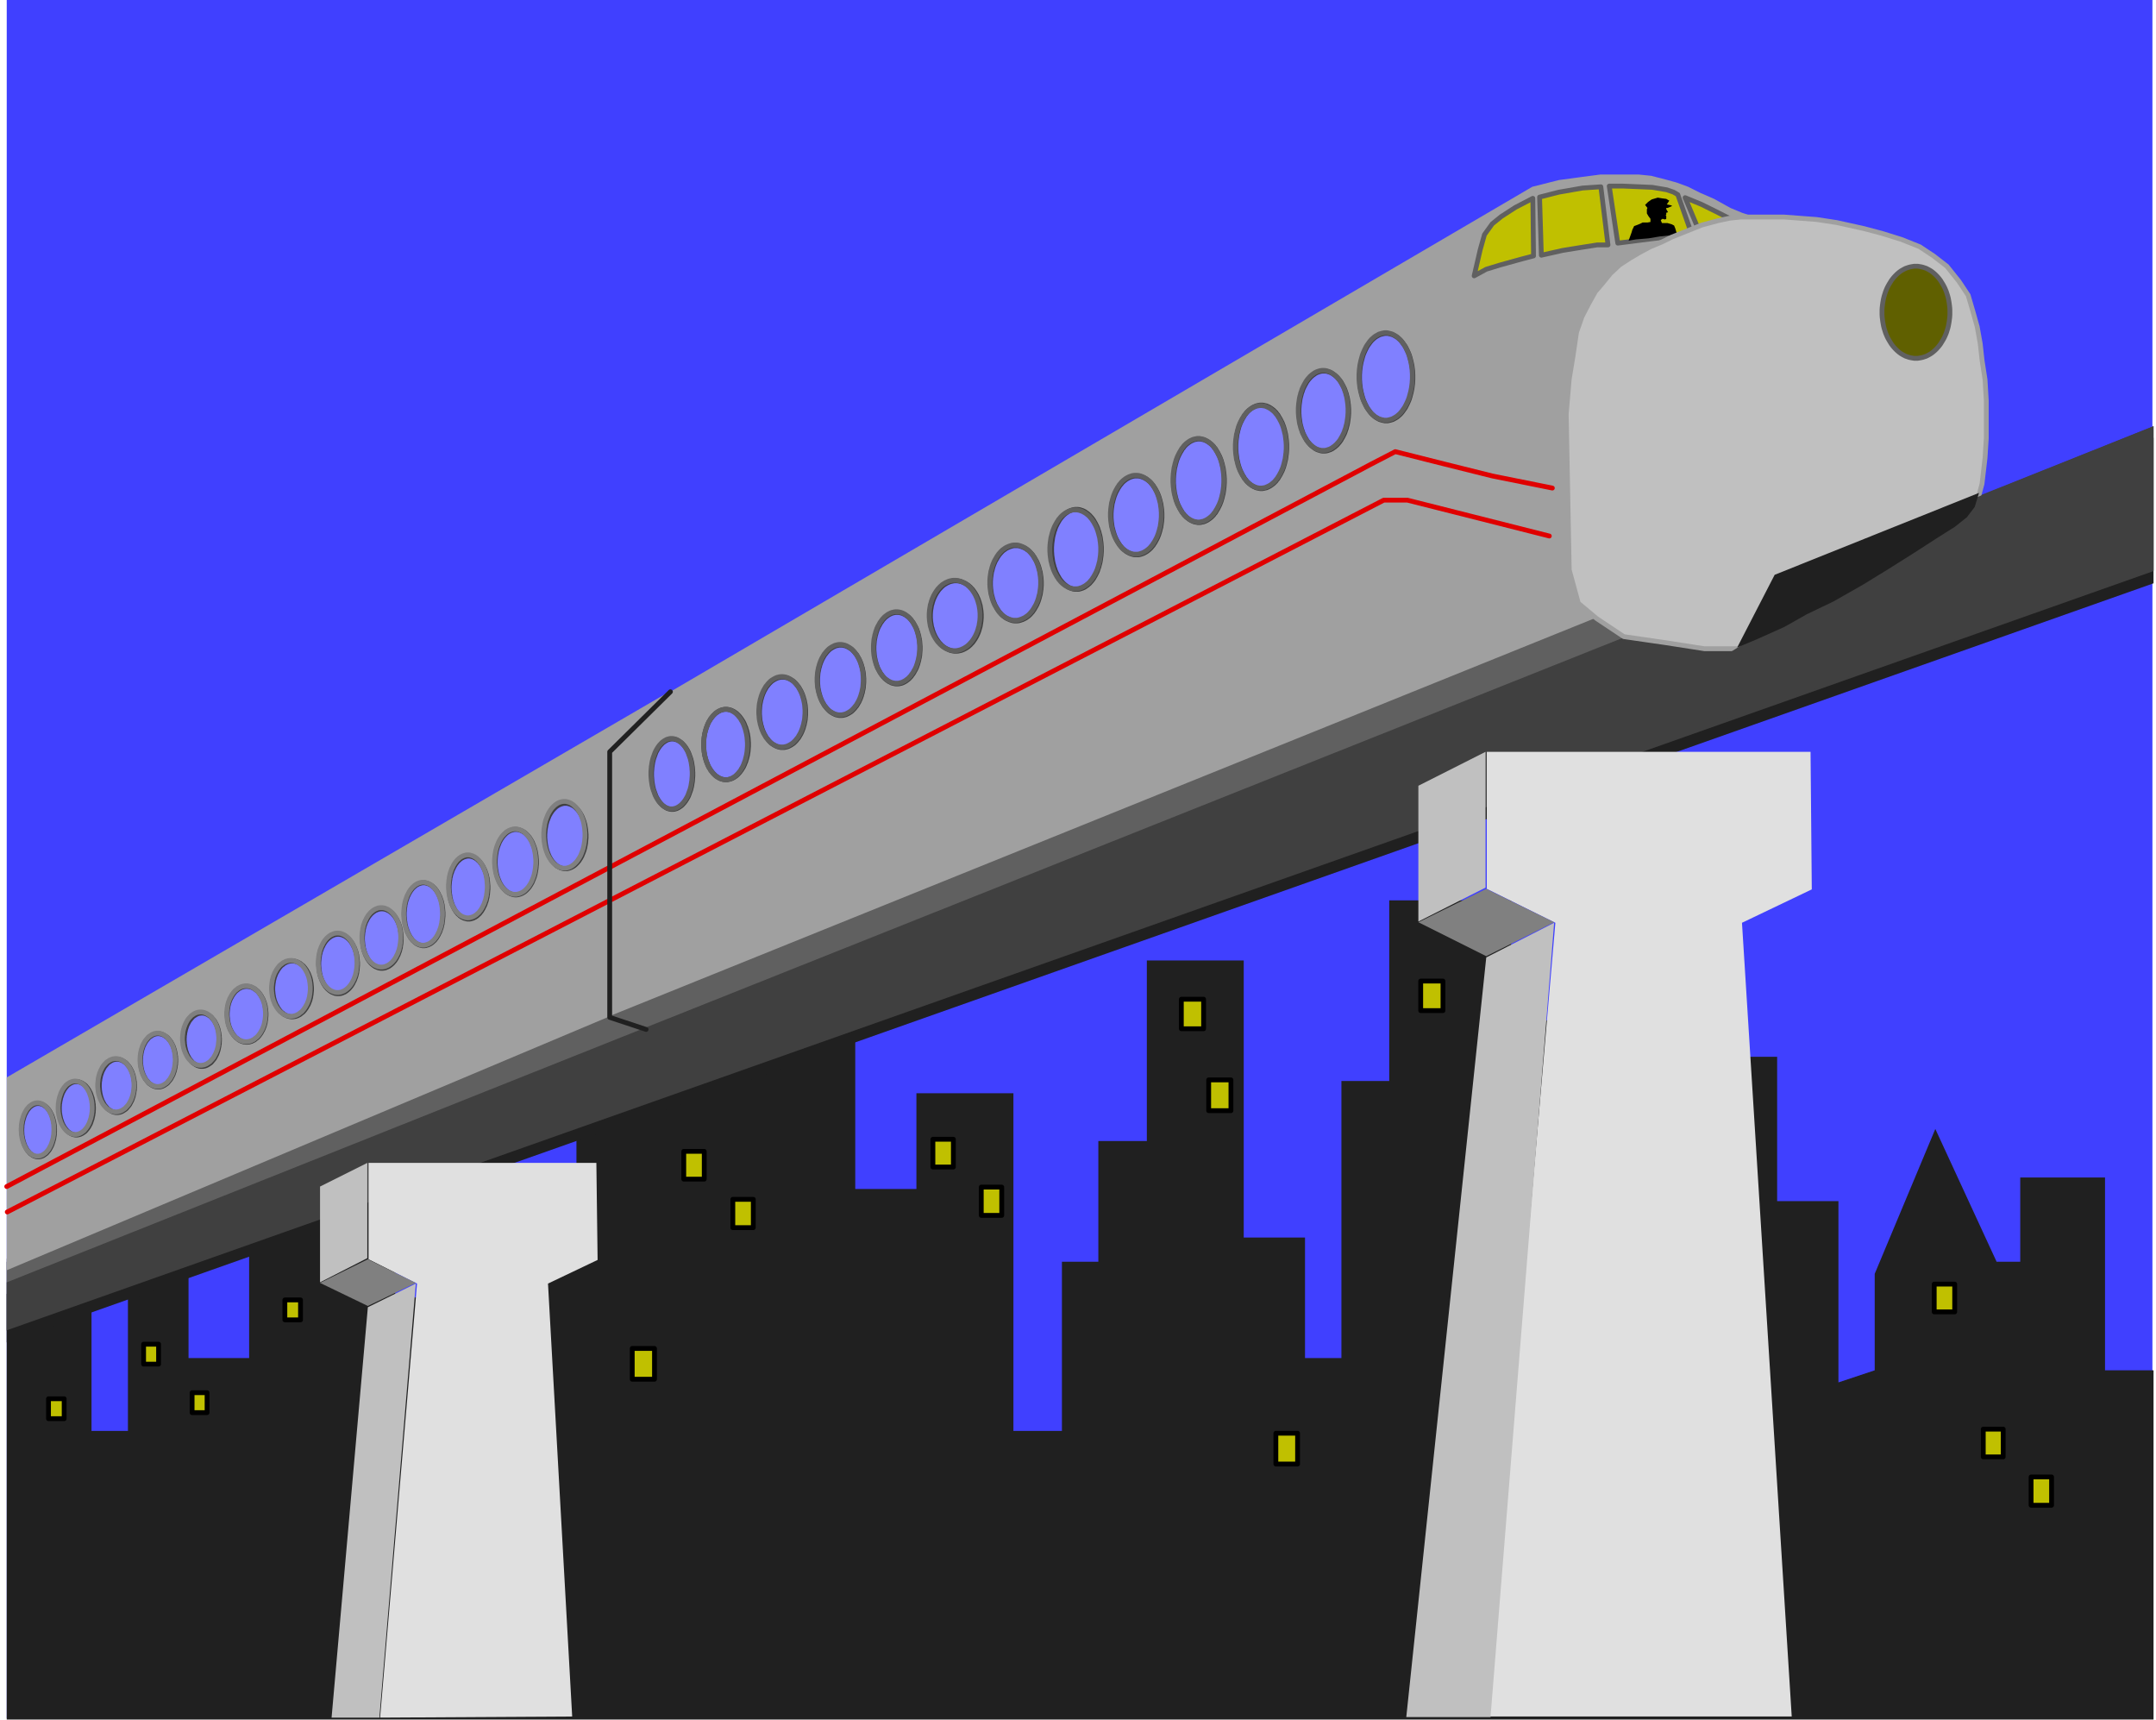 <?xml version="1.0" encoding="UTF-8" standalone="no"?>
<svg
   xmlns:ooo="http://xml.openoffice.org/svg/export"
   xmlns:dc="http://purl.org/dc/elements/1.1/"
   xmlns:cc="http://creativecommons.org/ns#"
   xmlns:rdf="http://www.w3.org/1999/02/22-rdf-syntax-ns#"
   xmlns:svg="http://www.w3.org/2000/svg"
   xmlns="http://www.w3.org/2000/svg"
   xmlns:sodipodi="http://sodipodi.sourceforge.net/DTD/sodipodi-0.dtd"
   xmlns:inkscape="http://www.inkscape.org/namespaces/inkscape"
   version="1.2"
   width="156.9mm"
   height="125.15mm"
   viewBox="0 0 15689.999 12515"
   preserveAspectRatio="xMidYMid"
   xml:space="preserve"
   id="svg357"
   sodipodi:docname="monorail.svg"
   style="fill-rule:evenodd;stroke-width:28.222;stroke-linejoin:round"
   inkscape:version="0.92.5 (2060ec1f9f, 2020-04-08)"><sodipodi:namedview
   pagecolor="#ffffff"
   bordercolor="#666666"
   borderopacity="1"
   objecttolerance="10"
   gridtolerance="10"
   guidetolerance="10"
   inkscape:pageopacity="0"
   inkscape:pageshadow="2"
   inkscape:window-width="664"
   inkscape:window-height="487"
   id="namedview359"
   showgrid="false"
   inkscape:zoom="0.2102413"
   inkscape:cx="296.50394"
   inkscape:cy="236.48504"
   inkscape:window-x="0"
   inkscape:window-y="0"
   inkscape:window-maximized="0"
   inkscape:current-layer="svg357" />
 <defs
   class="ClipPathGroup"
   id="defs8">
  <clipPath
   id="presentation_clip_path"
   clipPathUnits="userSpaceOnUse">
   <rect
   x="0"
   y="0"
   width="21000"
   height="29700"
   id="rect2" />
  </clipPath>
  <clipPath
   id="presentation_clip_path_shrink"
   clipPathUnits="userSpaceOnUse">
   <rect
   x="21"
   y="29"
   width="20958"
   height="29641"
   id="rect5" />
  </clipPath>
 </defs>
 <defs
   class="TextShapeIndex"
   id="defs12">
  <g
   ooo:slide="id1"
   ooo:id-list="id3"
   id="g10" />
 </defs>
 <defs
   class="EmbeddedBulletChars"
   id="defs44">
  <g
   id="bullet-char-template-57356"
   transform="matrix(4.8828125e-4,0,0,-4.8828125e-4,0,0)">
   <path
   d="M 580,1141 1163,571 580,0 -4,571 Z"
   id="path14"
   inkscape:connector-curvature="0" />
  </g>
  <g
   id="bullet-char-template-57354"
   transform="matrix(4.8828125e-4,0,0,-4.8828125e-4,0,0)">
   <path
   d="M 8,1128 H 1137 V 0 H 8 Z"
   id="path17"
   inkscape:connector-curvature="0" />
  </g>
  <g
   id="bullet-char-template-10146"
   transform="matrix(4.8828125e-4,0,0,-4.8828125e-4,0,0)">
   <path
   d="M 174,0 602,739 174,1481 1456,739 Z M 1358,739 309,1346 659,739 Z"
   id="path20"
   inkscape:connector-curvature="0" />
  </g>
  <g
   id="bullet-char-template-10132"
   transform="matrix(4.8828125e-4,0,0,-4.8828125e-4,0,0)">
   <path
   d="M 2015,739 1276,0 H 717 l 543,543 H 174 v 393 h 1086 l -543,545 h 557 z"
   id="path23"
   inkscape:connector-curvature="0" />
  </g>
  <g
   id="bullet-char-template-10007"
   transform="matrix(4.8828125e-4,0,0,-4.8828125e-4,0,0)">
   <path
   d="m 0,-2 c -7,16 -16,29 -25,39 l 381,530 c -94,256 -141,385 -141,387 0,25 13,38 40,38 9,0 21,-2 34,-5 21,4 42,12 65,25 l 27,-13 111,-251 280,301 64,-25 24,25 c 21,-10 41,-24 62,-43 C 886,937 835,863 770,784 769,783 710,716 594,584 L 774,223 c 0,-27 -21,-55 -63,-84 l 16,-20 C 717,90 699,76 672,76 641,76 570,178 457,381 L 164,-76 c -22,-34 -53,-51 -92,-51 -42,0 -63,17 -64,51 -7,9 -10,24 -10,44 0,9 1,19 2,30 z"
   id="path26"
   inkscape:connector-curvature="0" />
  </g>
  <g
   id="bullet-char-template-10004"
   transform="matrix(4.8828125e-4,0,0,-4.8828125e-4,0,0)">
   <path
   d="M 285,-33 C 182,-33 111,30 74,156 52,228 41,333 41,471 c 0,78 14,145 41,201 34,71 87,106 158,106 53,0 88,-31 106,-94 l 23,-176 c 8,-64 28,-97 59,-98 l 735,706 c 11,11 33,17 66,17 42,0 63,-15 63,-46 V 965 c 0,-36 -10,-64 -30,-84 L 442,47 C 390,-6 338,-33 285,-33 Z"
   id="path29"
   inkscape:connector-curvature="0" />
  </g>
  <g
   id="bullet-char-template-9679"
   transform="matrix(4.8828125e-4,0,0,-4.8828125e-4,0,0)">
   <path
   d="M 813,0 C 632,0 489,54 383,161 276,268 223,411 223,592 c 0,181 53,324 160,431 106,107 249,161 430,161 179,0 323,-54 432,-161 108,-107 162,-251 162,-431 0,-180 -54,-324 -162,-431 C 1136,54 992,0 813,0 Z"
   id="path32"
   inkscape:connector-curvature="0" />
  </g>
  <g
   id="bullet-char-template-8226"
   transform="matrix(4.8828125e-4,0,0,-4.8828125e-4,0,0)">
   <path
   d="m 346,457 c -73,0 -137,26 -191,78 -54,51 -81,114 -81,188 0,73 27,136 81,188 54,52 118,78 191,78 73,0 134,-26 185,-79 51,-51 77,-114 77,-187 0,-75 -25,-137 -76,-188 -50,-52 -112,-78 -186,-78 z"
   id="path35"
   inkscape:connector-curvature="0" />
  </g>
  <g
   id="bullet-char-template-8211"
   transform="matrix(4.8828125e-4,0,0,-4.8828125e-4,0,0)">
   <path
   d="M -4,459 H 1135 V 606 H -4 Z"
   id="path38"
   inkscape:connector-curvature="0" />
  </g>
  <g
   id="bullet-char-template-61548"
   transform="matrix(4.8828125e-4,0,0,-4.8828125e-4,0,0)">
   <path
   d="m 173,740 c 0,163 58,303 173,419 116,115 255,173 419,173 163,0 302,-58 418,-173 116,-116 174,-256 174,-419 0,-163 -58,-303 -174,-418 C 1067,206 928,148 765,148 601,148 462,206 346,322 231,437 173,577 173,740 Z"
   id="path41"
   inkscape:connector-curvature="0" />
  </g>
 </defs>
 <g
   id="g49"
   transform="translate(-2655,-8592)">
  <g
   id="id2"
   class="Master_Slide">
   <g
   id="bg-id2"
   class="Background" />
   <g
   id="bo-id2"
   class="BackgroundObjects" />
  </g>
 </g>
 <g
   class="SlideGroup"
   id="g355"
   transform="translate(-2655,-8592)">
  <g
   id="g353">
   <g
   id="container-id1">
    <g
   id="id1"
   class="Slide"
   clip-path="url(#presentation_clip_path)">
     <g
   class="Page"
   id="g349">
      <g
   class="Graphic"
   id="g347">
       <g
   id="id3">
        <rect
   class="BoundingBox"
   x="2655"
   y="8592"
   width="15690"
   height="12515"
   id="rect51"
   style="fill:none;stroke:none" />
        <defs
   id="defs56">
         <clipPath
   id="clip_path_1"
   clipPathUnits="userSpaceOnUse">
          <path
   d="M 2655,8592 H 18344 V 21106 H 2655 Z"
   id="path53"
   inkscape:connector-curvature="0" />
         </clipPath>
        </defs>
        <g
   clip-path="url(#clip_path_1)"
   id="g344">
         <path
   d="M 2704,21094 H 18319 V 8588 H 2704 Z"
   id="path58"
   inkscape:connector-curvature="0"
   style="fill:#4040ff;stroke:none" />
         <path
   d="m 2704,21103 h 15623 v -2541 h -353 v -1403 h -617 v 613 h -172 l -446,-966 -441,1054 v 702 l -264,88 v -1319 h -446 v -1050 h -1054 v 1315 l -353,352 v -1932 h -529 v -873 h -887 v 1314 h -348 v 2016 h -265 v -877 h -446 v -2016 h -705 v 1314 h -353 v 878 h -265 v 1231 h -353 v -2457 h -706 v 697 h -445 v -1487 h -618 v 613 h -441 v -966 h -970 v 2104 h -706 v -961 h -437 v 1486 h -176 v -1138 h -622 l -441,437 v 1142 h -441 v -877 h -441 v 1407 h -265 v -1231 h -617 z"
   id="path60"
   inkscape:connector-curvature="0"
   style="fill:#202020;stroke:none" />
         <path
   d="m 9444,16881 h 149 v 202 h -149 z"
   id="path62"
   inkscape:connector-curvature="0"
   style="fill:#c0c000;stroke:none" />
         <path
   d="m 9444,16881 h 149 v 202 h -149 z"
   id="path64"
   inkscape:connector-curvature="0"
   style="fill:none;stroke:#000000;stroke-width:35;stroke-linecap:round;stroke-linejoin:round" />
         <path
   d="m 9796,17229 h 149 v 206 h -149 z"
   id="path66"
   inkscape:connector-curvature="0"
   style="fill:#c0c000;stroke:none" />
         <path
   d="m 9796,17229 h 149 v 206 h -149 z"
   id="path68"
   inkscape:connector-curvature="0"
   style="fill:none;stroke:#000000;stroke-width:35;stroke-linecap:round;stroke-linejoin:round" />
         <path
   d="m 11252,15862 h 162 v 215 h -162 z"
   id="path70"
   inkscape:connector-curvature="0"
   style="fill:#c0c000;stroke:none" />
         <path
   d="m 11252,15862 h 162 v 215 h -162 z"
   id="path72"
   inkscape:connector-curvature="0"
   style="fill:none;stroke:#000000;stroke-width:35;stroke-linecap:round;stroke-linejoin:round" />
         <path
   d="m 11451,16449 h 162 v 224 h -162 z"
   id="path74"
   inkscape:connector-curvature="0"
   style="fill:#c0c000;stroke:none" />
         <path
   d="m 11451,16449 h 162 v 224 h -162 z"
   id="path76"
   inkscape:connector-curvature="0"
   style="fill:none;stroke:#000000;stroke-width:35;stroke-linecap:round;stroke-linejoin:round" />
         <path
   d="m 7631,16969 h 149 v 202 h -149 z"
   id="path78"
   inkscape:connector-curvature="0"
   style="fill:#c0c000;stroke:none" />
         <path
   d="m 7631,16969 h 149 v 202 h -149 z"
   id="path80"
   inkscape:connector-curvature="0"
   style="fill:none;stroke:#000000;stroke-width:35;stroke-linecap:round;stroke-linejoin:round" />
         <path
   d="m 11940,19020 h 158 v 224 h -158 z"
   id="path82"
   inkscape:connector-curvature="0"
   style="fill:#c0c000;stroke:none" />
         <path
   d="m 11940,19020 h 158 v 224 h -158 z"
   id="path84"
   inkscape:connector-curvature="0"
   style="fill:none;stroke:#000000;stroke-width:35;stroke-linecap:round;stroke-linejoin:round" />
         <path
   d="m 7256,18403 h 162 v 224 h -162 z"
   id="path86"
   inkscape:connector-curvature="0"
   style="fill:#c0c000;stroke:none" />
         <path
   d="m 7256,18403 h 162 v 224 h -162 z"
   id="path88"
   inkscape:connector-curvature="0"
   style="fill:none;stroke:#000000;stroke-width:35;stroke-linecap:round;stroke-linejoin:round" />
         <path
   d="m 7988,17318 h 149 v 206 h -149 z"
   id="path90"
   inkscape:connector-curvature="0"
   style="fill:#c0c000;stroke:none" />
         <path
   d="m 7988,17318 h 149 v 206 h -149 z"
   id="path92"
   inkscape:connector-curvature="0"
   style="fill:none;stroke:#000000;stroke-width:35;stroke-linecap:round;stroke-linejoin:round" />
         <path
   d="m 3700,18372 h 109 v 145 h -109 z"
   id="path94"
   inkscape:connector-curvature="0"
   style="fill:#c0c000;stroke:none" />
         <path
   d="m 3700,18372 h 109 v 145 h -109 z"
   id="path96"
   inkscape:connector-curvature="0"
   style="fill:none;stroke:#000000;stroke-width:35;stroke-linecap:round;stroke-linejoin:round" />
         <path
   d="m 17088,18990 h 145 v 202 h -145 z"
   id="path98"
   inkscape:connector-curvature="0"
   style="fill:#c0c000;stroke:none" />
         <path
   d="m 17088,18990 h 145 v 202 h -145 z"
   id="path100"
   inkscape:connector-curvature="0"
   style="fill:none;stroke:#000000;stroke-width:35;stroke-linecap:round;stroke-linejoin:round" />
         <path
   d="m 16731,17935 h 149 v 202 h -149 z"
   id="path102"
   inkscape:connector-curvature="0"
   style="fill:#c0c000;stroke:none" />
         <path
   d="m 16731,17935 h 149 v 202 h -149 z"
   id="path104"
   inkscape:connector-curvature="0"
   style="fill:none;stroke:#000000;stroke-width:35;stroke-linecap:round;stroke-linejoin:round" />
         <path
   d="m 17436,19338 h 149 v 206 h -149 z"
   id="path106"
   inkscape:connector-curvature="0"
   style="fill:#c0c000;stroke:none" />
         <path
   d="m 17436,19338 h 149 v 206 h -149 z"
   id="path108"
   inkscape:connector-curvature="0"
   style="fill:none;stroke:#000000;stroke-width:35;stroke-linecap:round;stroke-linejoin:round" />
         <path
   d="m 12994,15730 h 162 v 215 h -162 z"
   id="path110"
   inkscape:connector-curvature="0"
   style="fill:#c0c000;stroke:none" />
         <path
   d="m 12994,15730 h 162 v 215 h -162 z"
   id="path112"
   inkscape:connector-curvature="0"
   style="fill:none;stroke:#000000;stroke-width:35;stroke-linecap:round;stroke-linejoin:round" />
         <path
   d="m 4053,18725 h 109 v 145 h -109 z"
   id="path114"
   inkscape:connector-curvature="0"
   style="fill:#c0c000;stroke:none" />
         <path
   d="m 4053,18725 h 109 v 145 h -109 z"
   id="path116"
   inkscape:connector-curvature="0"
   style="fill:none;stroke:#000000;stroke-width:35;stroke-linecap:round;stroke-linejoin:round" />
         <path
   d="m 3008,18769 h 114 v 145 h -114 z"
   id="path118"
   inkscape:connector-curvature="0"
   style="fill:#c0c000;stroke:none" />
         <path
   d="m 3008,18769 h 114 v 145 h -114 z"
   id="path120"
   inkscape:connector-curvature="0"
   style="fill:none;stroke:#000000;stroke-width:35;stroke-linecap:round;stroke-linejoin:round" />
         <path
   d="m 4728,18050 h 114 v 145 h -114 z"
   id="path122"
   inkscape:connector-curvature="0"
   style="fill:#c0c000;stroke:none" />
         <path
   d="m 4728,18050 h 114 v 145 h -114 z"
   id="path124"
   inkscape:connector-curvature="0"
   style="fill:none;stroke:#000000;stroke-width:35;stroke-linecap:round;stroke-linejoin:round" />
         <path
   d="m 16157,13052 -203,84 -198,79 -163,53 -217,49 h -330 l -283,-45 -300,-83 -203,-115 -136,-93 -67,-242 -39,291 -163,150 -459,247 -10692,4323 v 525 l 12637,-4482 177,-62 145,-57 115,-97 z"
   id="path126"
   inkscape:connector-curvature="0"
   style="fill:#606060;stroke:none" />
         <path
   d="m 13806,9951 194,-49 163,-22 137,-18 h 168 114 l 89,9 105,27 80,22 84,31 88,44 101,44 119,66 84,35 93,31 h 203 l 238,18 146,22 198,44 132,35 142,44 132,53 101,67 97,75 89,110 66,101 35,119 31,111 22,123 13,119 22,142 9,149 v 133 141 l -9,141 -22,190 -44,163 -66,163 -79,133 -137,145 -106,75 -110,80 -181,101 -190,75 -198,88 -199,75 -167,53 -212,49 h -331 l -282,-44 -300,-44 -199,-133 -7168,2894 v -1928 l 424,-423 z"
   id="path128"
   inkscape:connector-curvature="0"
   style="fill:#a0a0a0;stroke:none" />
         <path
   d="m 7084,15990 -4380,1844 v -1403 l 4821,-2806 -441,437 z"
   id="path130"
   inkscape:connector-curvature="0"
   style="fill:#a0a0a0;stroke:none" />
         <path
   d="m 2708,17410 10017,-5179 h 172 l 353,89 680,172"
   id="path132"
   inkscape:connector-curvature="0"
   style="fill:none;stroke:#e00000;stroke-width:35;stroke-linecap:round;stroke-linejoin:round" />
         <path
   d="m 13810,10035 5,419 -84,22 -159,44 -101,31 -88,48 44,-190 31,-110 57,-79 66,-53 102,-66 z"
   id="path134"
   inkscape:connector-curvature="0"
   style="fill:#c0c000;stroke:none" />
         <path
   d="m 13810,10035 5,419 -84,22 -159,44 -101,31 -88,48 44,-190 31,-110 57,-79 66,-53 102,-66 z"
   id="path136"
   inkscape:connector-curvature="0"
   style="fill:none;stroke:#606060;stroke-width:35;stroke-linecap:round;stroke-linejoin:round" />
         <path
   d="m 13859,10026 141,-36 172,-30 133,-9 52,423 h -79 l -115,18 -136,22 -155,35 z"
   id="path138"
   inkscape:connector-curvature="0"
   style="fill:#c0c000;stroke:none" />
         <path
   d="m 13859,10026 141,-36 172,-30 133,-9 52,423 h -79 l -115,18 -136,22 -155,35 z"
   id="path140"
   inkscape:connector-curvature="0"
   style="fill:none;stroke:#606060;stroke-width:35;stroke-linecap:round;stroke-linejoin:round" />
         <path
   d="m 14366,9946 h 102 l 119,5 92,4 53,9 53,9 49,17 31,18 101,287 -295,35 -243,31 z"
   id="path142"
   inkscape:connector-curvature="0"
   style="fill:#c0c000;stroke:none" />
         <path
   d="m 14366,9946 h 102 l 119,5 92,4 53,9 53,9 49,17 31,18 101,287 -295,35 -243,31 z"
   id="path144"
   inkscape:connector-curvature="0"
   style="fill:none;stroke:#606060;stroke-width:35;stroke-linecap:round;stroke-linejoin:round" />
         <path
   d="m 14918,10030 119,49 97,48 123,62 62,35 75,44 -212,9 -158,5 z"
   id="path146"
   inkscape:connector-curvature="0"
   style="fill:#c0c000;stroke:none" />
         <path
   d="m 14918,10030 119,49 97,48 123,62 62,35 75,44 -212,9 -158,5 z"
   id="path148"
   inkscape:connector-curvature="0"
   style="fill:none;stroke:#606060;stroke-width:35;stroke-linecap:round;stroke-linejoin:round" />
         <path
   d="m 14627,10083 22,-22 26,-18 44,-13 31,5 31,4 22,13 -18,27 36,8 v 5 l -31,13 h -9 v 5 4 l 13,22 -13,4 v 14 l -5,4 5,4 v 9 13 l -9,5 -18,-5 -13,9 5,14 4,8 h 22 18 l 31,9 17,9 9,22 13,44 -123,13 -84,14 -93,8 -53,9 22,-61 5,-18 9,-18 4,-9 22,-8 22,-9 18,-9 h 35 l 22,-4 v -23 l -13,-17 -13,-22 v -31 l 4,-9 z"
   id="path150"
   inkscape:connector-curvature="0"
   style="fill:#000000;stroke:none" />
         <path
   d="m 12941,11338 c 0,56 -9,111 -26,159 -17,49 -42,89 -72,117 -30,28 -64,43 -98,43 -34,0 -68,-15 -98,-43 -30,-28 -55,-68 -72,-117 -17,-48 -26,-103 -26,-159 0,-57 9,-112 26,-160 17,-49 42,-89 72,-117 30,-28 64,-43 98,-43 34,0 68,15 98,43 30,28 55,68 72,117 17,48 26,103 26,160 z"
   id="path152"
   inkscape:connector-curvature="0"
   style="fill:#8080ff;stroke:none" />
         <path
   d="m 12937,11336 v -16 l -1,-16 -1,-16 -2,-16 -2,-16 -3,-15 -3,-15 -4,-15 -4,-15 -4,-14 -5,-14 -6,-14 -6,-13 -6,-12 -6,-12 -7,-11 -8,-11 -7,-10 -8,-10 -8,-9 -9,-8 -9,-8 -8,-6 -10,-6 -9,-5 -9,-5 -10,-3 -10,-3 -9,-2 -10,-2 h -10 v 0 h -10 l -10,2 -9,2 -10,3 -10,3 -9,5 -9,5 -10,6 -8,6 -9,8 -9,8 -8,9 -8,10 -7,10 -8,11 -7,11 -6,12 -6,12 -6,13 -6,14 -5,14 -4,14 -4,15 -4,15 -3,15 -3,15 -2,16 -2,16 -1,16 -1,16 v 16 0 16 l 1,16 1,16 2,16 2,16 3,15 3,15 4,15 4,15 4,14 5,14 6,14 6,13 6,12 6,12 7,11 8,11 7,10 8,10 8,9 9,8 9,8 8,6 10,6 9,5 9,5 10,3 10,3 9,2 10,2 h 10 v 0 h 10 l 10,-2 9,-2 10,-3 10,-3 9,-5 9,-5 10,-6 8,-6 9,-8 9,-8 8,-9 8,-10 7,-10 8,-11 7,-11 6,-12 6,-12 6,-13 6,-14 5,-14 4,-14 4,-15 4,-15 3,-15 3,-15 2,-16 2,-16 1,-16 1,-16 z"
   id="path154"
   inkscape:connector-curvature="0"
   style="fill:none;stroke:#404040;stroke-width:35;stroke-linecap:round;stroke-linejoin:round" />
         <path
   d="m 7700,14230 c 0,44 -7,88 -20,127 -14,39 -33,71 -56,94 -23,22 -49,34 -76,34 -26,0 -52,-12 -75,-34 -23,-23 -42,-55 -56,-94 -13,-39 -20,-83 -20,-127 0,-45 7,-89 20,-128 14,-39 33,-71 56,-94 23,-22 49,-34 75,-34 27,0 53,12 76,34 23,23 42,55 56,94 13,39 20,83 20,128 z"
   id="path156"
   inkscape:connector-curvature="0"
   style="fill:#8080ff;stroke:none" />
         <path
   d="m 7697,14225 v -13 l -1,-13 -1,-13 -1,-13 -2,-12 -2,-13 -2,-12 -3,-12 -3,-12 -4,-11 -4,-11 -4,-11 -4,-11 -5,-10 -5,-9 -6,-10 -5,-8 -6,-8 -6,-8 -7,-7 -6,-7 -7,-6 -7,-5 -7,-5 -7,-4 -7,-4 -8,-3 -7,-2 -8,-2 -7,-1 h -8 v 0 h -8 l -7,1 -8,2 -7,2 -8,3 -7,4 -7,4 -7,5 -7,5 -7,6 -6,7 -7,7 -6,8 -6,8 -5,8 -6,10 -5,9 -5,10 -4,11 -4,11 -4,11 -4,11 -3,12 -3,12 -2,12 -2,13 -2,12 -1,13 -1,13 -1,13 v 13 0 13 l 1,13 1,13 1,13 2,12 2,13 2,12 3,12 3,12 4,11 4,11 4,11 4,11 5,10 5,9 6,10 5,8 6,8 6,8 7,7 6,7 7,6 7,5 7,5 7,4 7,4 8,3 7,2 8,2 7,1 h 8 v 0 h 8 l 7,-1 8,-2 7,-2 8,-3 7,-4 7,-4 7,-5 7,-5 7,-6 6,-7 7,-7 6,-8 6,-8 5,-8 6,-10 5,-9 5,-10 4,-11 4,-11 4,-11 4,-11 3,-12 3,-12 2,-12 2,-13 2,-12 1,-13 1,-13 1,-13 z"
   id="path158"
   inkscape:connector-curvature="0"
   style="fill:none;stroke:#404040;stroke-width:35;stroke-linecap:round;stroke-linejoin:round" />
         <path
   d="m 8106,14014 c 0,44 -8,88 -22,127 -14,39 -35,71 -59,94 -25,22 -53,34 -82,34 -28,0 -56,-12 -81,-34 -24,-23 -45,-55 -59,-94 -14,-39 -22,-83 -22,-127 0,-45 8,-89 22,-128 14,-39 35,-71 59,-94 25,-22 53,-34 81,-34 29,0 57,12 82,34 24,23 45,55 59,94 14,39 22,83 22,128 z"
   id="path160"
   inkscape:connector-curvature="0"
   style="fill:#8080ff;stroke:none" />
         <path
   d="m 8102,14009 v -13 l -1,-13 -1,-13 -1,-13 -2,-12 -2,-13 -3,-12 -3,-12 -4,-12 -3,-11 -5,-11 -4,-11 -5,-11 -5,-10 -6,-9 -6,-10 -6,-8 -6,-8 -7,-8 -7,-7 -7,-7 -7,-6 -8,-5 -7,-5 -8,-4 -8,-4 -8,-3 -8,-2 -9,-2 -8,-1 h -8 v 0 h -8 l -8,1 -9,2 -8,2 -8,3 -8,4 -8,4 -7,5 -8,5 -7,6 -7,7 -7,7 -7,8 -6,8 -6,8 -6,10 -6,9 -5,10 -5,11 -4,11 -5,11 -3,11 -4,12 -3,12 -3,12 -2,13 -2,12 -1,13 -1,13 -1,13 v 13 0 13 l 1,13 1,13 1,13 2,12 2,13 3,12 3,12 4,12 3,11 5,11 4,11 5,11 5,10 6,9 6,10 6,8 6,8 7,8 7,7 7,7 7,6 8,5 7,5 8,4 8,4 8,3 8,2 9,2 8,1 h 8 v 0 h 8 l 8,-1 9,-2 8,-2 8,-3 8,-4 8,-4 7,-5 8,-5 7,-6 7,-7 7,-7 7,-8 6,-8 6,-8 6,-10 6,-9 5,-10 5,-11 4,-11 5,-11 3,-11 4,-12 3,-12 3,-12 2,-13 2,-12 1,-13 1,-13 1,-13 z"
   id="path162"
   inkscape:connector-curvature="0"
   style="fill:none;stroke:#404040;stroke-width:35;stroke-linecap:round;stroke-linejoin:round" />
         <path
   d="m 12473,11585 c 0,51 -8,102 -24,147 -16,44 -40,81 -67,107 -28,25 -59,39 -92,39 -32,0 -63,-14 -91,-39 -27,-26 -51,-63 -67,-107 -16,-45 -24,-96 -24,-147 0,-51 8,-102 24,-146 16,-45 40,-82 67,-108 28,-25 59,-39 91,-39 33,0 64,14 92,39 27,26 51,63 67,108 16,44 24,95 24,146 z"
   id="path164"
   inkscape:connector-curvature="0"
   style="fill:#8080ff;stroke:none" />
         <path
   d="m 12470,11583 v -15 l -1,-14 -1,-15 -2,-15 -2,-14 -2,-14 -3,-14 -4,-14 -3,-13 -5,-13 -4,-13 -5,-12 -6,-12 -6,-12 -6,-10 -6,-11 -7,-10 -7,-9 -8,-9 -7,-8 -8,-7 -8,-7 -9,-6 -8,-6 -9,-5 -9,-4 -9,-3 -9,-3 -9,-2 -9,-1 h -9 v 0 h -9 l -9,1 -9,2 -9,3 -9,3 -9,4 -9,5 -8,6 -9,6 -8,7 -8,7 -7,8 -8,9 -7,9 -7,10 -6,11 -6,10 -6,12 -6,12 -5,12 -4,13 -5,13 -3,13 -4,14 -3,14 -2,14 -2,14 -2,15 -1,15 -1,14 v 15 0 15 l 1,14 1,15 2,15 2,14 2,14 3,14 4,14 3,13 5,13 4,13 5,12 6,12 6,12 6,10 6,11 7,10 7,9 8,9 7,8 8,7 8,7 9,6 8,6 9,5 9,4 9,3 9,3 9,2 9,1 h 9 v 0 h 9 l 9,-1 9,-2 9,-3 9,-3 9,-4 9,-5 8,-6 9,-6 8,-7 8,-7 7,-8 8,-9 7,-9 7,-10 6,-11 6,-10 6,-12 6,-12 5,-12 4,-13 5,-13 3,-13 4,-14 3,-14 2,-14 2,-14 2,-15 1,-15 1,-14 z"
   id="path166"
   inkscape:connector-curvature="0"
   style="fill:none;stroke:#404040;stroke-width:35;stroke-linecap:round;stroke-linejoin:round" />
         <path
   d="m 12023,11847 c 0,53 -9,106 -25,152 -16,46 -39,85 -68,111 -28,27 -60,41 -92,41 -32,0 -64,-14 -93,-41 -28,-26 -51,-65 -67,-111 -16,-46 -25,-99 -25,-152 0,-53 9,-106 25,-152 16,-46 39,-85 67,-111 29,-27 61,-41 93,-41 32,0 64,14 92,41 29,26 52,65 68,111 16,46 25,99 25,152 z"
   id="path168"
   inkscape:connector-curvature="0"
   style="fill:#8080ff;stroke:none" />
         <path
   d="m 12019,11843 v -15 l -1,-16 -1,-15 -2,-15 -2,-15 -2,-15 -4,-15 -3,-14 -4,-14 -4,-14 -5,-13 -5,-13 -6,-12 -6,-12 -6,-11 -7,-11 -6,-11 -8,-9 -7,-10 -8,-8 -8,-8 -9,-7 -8,-6 -9,-6 -9,-5 -9,-4 -9,-4 -9,-2 -9,-2 -10,-2 h -9 v 0 h -9 l -10,2 -9,2 -9,2 -9,4 -9,4 -9,5 -9,6 -8,6 -9,7 -8,8 -8,8 -7,10 -8,9 -6,11 -7,11 -6,11 -6,12 -6,12 -5,13 -5,13 -4,14 -4,14 -3,14 -4,15 -2,15 -2,15 -2,15 -1,15 -1,16 v 15 0 15 l 1,16 1,15 2,15 2,15 2,15 4,15 3,14 4,14 4,14 5,13 5,13 6,12 6,12 6,11 7,11 6,11 8,9 7,10 8,8 8,8 9,7 8,6 9,6 9,5 9,4 9,4 9,2 9,2 10,2 h 9 v 0 h 9 l 10,-2 9,-2 9,-2 9,-4 9,-4 9,-5 9,-6 8,-6 9,-7 8,-8 8,-8 7,-10 8,-9 6,-11 7,-11 6,-11 6,-12 6,-12 5,-13 5,-13 4,-14 4,-14 3,-14 4,-15 2,-15 2,-15 2,-15 1,-15 1,-16 z"
   id="path170"
   inkscape:connector-curvature="0"
   style="fill:none;stroke:#404040;stroke-width:35;stroke-linecap:round;stroke-linejoin:round" />
         <path
   d="m 11569,12094 c 0,53 -9,106 -25,152 -16,46 -40,85 -69,111 -28,27 -60,41 -93,41 -33,0 -65,-14 -94,-41 -28,-26 -52,-65 -68,-111 -16,-46 -25,-99 -25,-152 0,-53 9,-106 25,-152 16,-46 40,-85 68,-111 29,-27 61,-41 94,-41 33,0 65,14 93,41 29,26 53,65 69,111 16,46 25,99 25,152 z"
   id="path172"
   inkscape:connector-curvature="0"
   style="fill:#8080ff;stroke:none" />
         <path
   d="m 11565,12090 v -15 l -1,-16 -1,-15 -2,-15 -2,-15 -2,-15 -4,-15 -3,-14 -4,-14 -4,-14 -5,-13 -5,-13 -6,-12 -6,-12 -6,-11 -7,-11 -6,-11 -8,-9 -7,-10 -8,-8 -8,-8 -9,-7 -8,-6 -9,-6 -9,-5 -9,-4 -9,-4 -9,-2 -9,-2 -10,-2 h -9 v 0 h -9 l -10,2 -9,2 -9,2 -9,4 -9,4 -9,5 -9,6 -8,6 -9,7 -8,8 -8,8 -7,10 -8,9 -6,11 -7,11 -6,11 -6,12 -6,12 -5,13 -5,13 -4,14 -4,14 -3,14 -4,15 -2,15 -2,15 -2,15 -1,15 -1,16 v 15 0 15 l 1,16 1,15 2,15 2,15 2,15 4,15 3,14 4,14 4,14 5,13 5,13 6,12 6,12 6,11 7,11 6,11 8,9 7,10 8,8 8,8 9,7 8,6 9,6 9,5 9,4 9,4 9,2 9,2 10,2 h 9 v 0 h 9 l 10,-2 9,-2 9,-2 9,-4 9,-4 9,-5 9,-6 8,-6 9,-7 8,-8 8,-8 7,-10 8,-9 6,-11 7,-11 6,-11 6,-12 6,-12 5,-13 5,-13 4,-14 4,-14 3,-14 4,-15 2,-15 2,-15 2,-15 1,-15 1,-16 z"
   id="path174"
   inkscape:connector-curvature="0"
   style="fill:none;stroke:#404040;stroke-width:35;stroke-linecap:round;stroke-linejoin:round" />
         <path
   d="m 11114,12344 c 0,50 -9,100 -25,144 -16,44 -40,80 -69,105 -28,26 -60,39 -93,39 -33,0 -65,-13 -93,-39 -29,-25 -53,-61 -69,-105 -16,-44 -25,-94 -25,-144 0,-51 9,-101 25,-145 16,-44 40,-80 69,-105 28,-26 60,-39 93,-39 33,0 65,13 93,39 29,25 53,61 69,105 16,44 25,94 25,145 z"
   id="path176"
   inkscape:connector-curvature="0"
   style="fill:#8080ff;stroke:none" />
         <path
   d="m 11111,12342 v -15 l -1,-14 -1,-14 -2,-15 -2,-14 -2,-14 -4,-14 -3,-13 -4,-13 -4,-13 -5,-13 -5,-12 -6,-12 -6,-11 -6,-11 -7,-10 -6,-10 -8,-9 -7,-9 -8,-8 -8,-7 -9,-7 -8,-6 -9,-5 -9,-5 -9,-4 -9,-3 -9,-3 -9,-2 -10,-1 h -9 v 0 h -9 l -10,1 -9,2 -9,3 -9,3 -9,4 -9,5 -9,5 -8,6 -9,7 -8,7 -8,8 -7,9 -8,9 -6,10 -7,10 -6,11 -6,11 -6,12 -5,12 -5,13 -4,13 -4,13 -3,13 -4,14 -2,14 -2,14 -2,15 -1,14 -1,14 v 15 0 15 l 1,14 1,14 2,15 2,14 2,14 4,14 3,13 4,13 4,13 5,13 5,12 6,12 6,11 6,11 7,10 6,10 8,9 7,9 8,8 8,7 9,7 8,6 9,5 9,5 9,4 9,3 9,3 9,2 10,1 h 9 v 0 h 9 l 10,-1 9,-2 9,-3 9,-3 9,-4 9,-5 9,-5 8,-6 9,-7 8,-7 8,-8 7,-9 8,-9 6,-10 7,-10 6,-11 6,-11 6,-12 5,-12 5,-13 4,-13 4,-13 3,-13 4,-14 2,-14 2,-14 2,-15 1,-14 1,-14 z"
   id="path178"
   inkscape:connector-curvature="0"
   style="fill:none;stroke:#404040;stroke-width:35;stroke-linecap:round;stroke-linejoin:round" />
         <path
   d="m 10673,12593 c 0,50 -8,101 -24,145 -16,44 -40,81 -67,106 -28,26 -59,39 -91,39 -33,0 -64,-13 -92,-39 -27,-25 -51,-62 -67,-106 -16,-44 -24,-95 -24,-145 0,-51 8,-102 24,-146 16,-44 40,-81 67,-106 28,-26 59,-39 92,-39 32,0 63,13 91,39 27,25 51,62 67,106 16,44 24,95 24,146 z"
   id="path180"
   inkscape:connector-curvature="0"
   style="fill:#8080ff;stroke:none" />
         <path
   d="m 10670,12589 v -15 l -1,-14 -1,-15 -2,-15 -2,-14 -2,-14 -3,-14 -4,-14 -3,-13 -5,-13 -4,-13 -5,-12 -6,-12 -6,-12 -6,-10 -6,-11 -7,-10 -7,-9 -8,-9 -7,-8 -8,-7 -8,-7 -9,-6 -8,-6 -9,-5 -9,-4 -9,-3 -9,-3 -9,-2 -9,-1 h -9 v 0 h -9 l -9,1 -9,2 -9,3 -9,3 -9,4 -9,5 -8,6 -9,6 -8,7 -8,7 -7,8 -8,9 -7,9 -7,10 -6,11 -6,10 -6,12 -6,12 -5,12 -4,13 -5,13 -3,13 -4,14 -3,14 -2,14 -2,14 -2,15 -1,15 -1,14 v 15 0 15 l 1,14 1,15 2,15 2,14 2,14 3,14 4,14 3,13 5,13 4,13 5,12 6,12 6,12 6,10 6,11 7,10 7,9 8,9 7,8 8,7 8,7 9,6 8,6 9,5 9,4 9,3 9,3 9,2 9,1 h 9 v 0 h 9 l 9,-1 9,-2 9,-3 9,-3 9,-4 9,-5 8,-6 9,-6 8,-7 8,-7 7,-8 8,-9 7,-9 7,-10 6,-11 6,-10 6,-12 6,-12 5,-12 4,-13 5,-13 3,-13 4,-14 3,-14 2,-14 2,-14 2,-15 1,-15 1,-14 z"
   id="path182"
   inkscape:connector-curvature="0"
   style="fill:none;stroke:#404040;stroke-width:35;stroke-linecap:round;stroke-linejoin:round" />
         <path
   d="m 10237,12840 c 0,48 -9,95 -25,137 -16,41 -39,75 -67,99 -29,24 -61,37 -93,37 -32,0 -64,-13 -92,-37 -29,-24 -52,-58 -68,-99 -16,-42 -25,-89 -25,-137 0,-48 9,-95 25,-136 16,-42 39,-76 68,-100 28,-24 60,-37 92,-37 32,0 64,13 93,37 28,24 51,58 67,100 16,41 25,88 25,136 z"
   id="path184"
   inkscape:connector-curvature="0"
   style="fill:#8080ff;stroke:none" />
         <path
   d="m 10233,12836 v -14 l -1,-14 -1,-13 -2,-14 -2,-14 -2,-13 -4,-13 -3,-13 -4,-13 -4,-12 -5,-12 -5,-12 -6,-11 -6,-10 -6,-11 -7,-10 -6,-9 -8,-9 -7,-8 -8,-8 -8,-7 -9,-6 -8,-6 -9,-5 -9,-4 -9,-4 -9,-3 -9,-3 -9,-2 -10,-1 h -9 v 0 h -9 l -10,1 -9,2 -9,3 -9,3 -9,4 -9,4 -9,5 -8,6 -9,6 -8,7 -8,8 -7,8 -8,9 -6,9 -7,10 -6,11 -6,10 -6,11 -5,12 -5,12 -4,12 -4,13 -3,13 -4,13 -2,13 -2,14 -2,14 -1,13 -1,14 v 14 0 14 l 1,14 1,13 2,14 2,14 2,13 4,13 3,13 4,13 4,12 5,12 5,12 6,11 6,10 6,11 7,10 6,9 8,9 7,8 8,8 8,7 9,6 8,6 9,5 9,4 9,4 9,3 9,3 9,2 10,1 h 9 v 0 h 9 l 10,-1 9,-2 9,-3 9,-3 9,-4 9,-4 9,-5 8,-6 9,-6 8,-7 8,-8 7,-8 8,-9 6,-9 7,-10 6,-11 6,-10 6,-11 5,-12 5,-12 4,-12 4,-13 3,-13 4,-13 2,-13 2,-14 2,-14 1,-13 1,-14 z"
   id="path186"
   inkscape:connector-curvature="0"
   style="fill:none;stroke:#404040;stroke-width:35;stroke-linecap:round;stroke-linejoin:round" />
         <path
   d="m 9800,13076 c 0,45 -9,89 -25,128 -16,39 -40,72 -68,95 -29,22 -61,34 -94,34 -33,0 -65,-12 -93,-34 -29,-23 -53,-56 -69,-95 -16,-39 -25,-83 -25,-128 0,-46 9,-90 25,-129 16,-39 40,-72 69,-95 28,-22 60,-34 93,-34 33,0 65,12 94,34 28,23 52,56 68,95 16,39 25,83 25,129 z"
   id="path188"
   inkscape:connector-curvature="0"
   style="fill:#8080ff;stroke:none" />
         <path
   d="m 9796,13074 v -13 l -1,-13 -1,-13 -2,-13 -2,-12 -2,-13 -4,-12 -3,-12 -4,-12 -4,-11 -5,-11 -5,-11 -6,-11 -6,-10 -6,-9 -7,-10 -6,-8 -8,-8 -7,-8 -8,-7 -8,-7 -9,-6 -8,-5 -9,-5 -9,-4 -9,-4 -9,-3 -9,-2 -9,-2 -10,-1 h -9 v 0 h -9 l -10,1 -9,2 -9,2 -9,3 -9,4 -9,4 -9,5 -8,5 -9,6 -8,7 -8,7 -7,8 -8,8 -6,8 -7,10 -6,9 -6,10 -6,11 -5,11 -5,11 -4,11 -4,12 -3,12 -4,12 -2,13 -2,12 -2,13 -1,13 -1,13 v 13 0 13 l 1,13 1,13 2,13 2,12 2,13 4,12 3,12 4,12 4,11 5,11 5,11 6,11 6,10 6,9 7,10 6,8 8,8 7,8 8,7 8,7 9,6 8,5 9,5 9,4 9,4 9,3 9,2 9,2 10,1 h 9 v 0 h 9 l 10,-1 9,-2 9,-2 9,-3 9,-4 9,-4 9,-5 8,-5 9,-6 8,-7 8,-7 7,-8 8,-8 6,-8 7,-10 6,-9 6,-10 6,-11 5,-11 5,-11 4,-11 4,-12 3,-12 4,-12 2,-13 2,-12 2,-13 1,-13 1,-13 z"
   id="path190"
   inkscape:connector-curvature="0"
   style="fill:none;stroke:#404040;stroke-width:35;stroke-linecap:round;stroke-linejoin:round" />
         <path
   d="m 8521,13777 c 0,45 -8,89 -23,128 -15,39 -36,72 -62,95 -26,22 -55,34 -84,34 -30,0 -59,-12 -85,-34 -26,-23 -47,-56 -62,-95 -15,-39 -23,-83 -23,-128 0,-46 8,-90 23,-129 15,-39 36,-72 62,-95 26,-22 55,-34 85,-34 29,0 58,12 84,34 26,23 47,56 62,95 15,39 23,83 23,129 z"
   id="path192"
   inkscape:connector-curvature="0"
   style="fill:#8080ff;stroke:none" />
         <path
   d="m 8518,13775 v -13 l -1,-13 -1,-13 -1,-13 -2,-12 -3,-13 -2,-12 -4,-12 -3,-12 -4,-11 -4,-11 -5,-11 -5,-11 -6,-10 -5,-9 -6,-10 -7,-8 -6,-8 -7,-8 -7,-7 -7,-7 -8,-6 -8,-5 -8,-5 -8,-4 -8,-4 -8,-3 -9,-2 -8,-2 -8,-1 h -9 v 0 h -9 l -8,1 -8,2 -9,2 -8,3 -8,4 -8,4 -8,5 -8,5 -8,6 -7,7 -7,7 -7,8 -6,8 -7,8 -6,10 -5,9 -6,10 -5,11 -5,11 -4,11 -4,11 -3,12 -4,12 -2,12 -3,13 -2,12 -1,13 -1,13 -1,13 v 13 0 13 l 1,13 1,13 1,13 2,12 3,13 2,12 4,12 3,12 4,11 4,11 5,11 5,11 6,10 5,9 6,10 7,8 6,8 7,8 7,7 7,7 8,6 8,5 8,5 8,4 8,4 8,3 9,2 8,2 8,1 h 9 v 0 h 9 l 8,-1 8,-2 9,-2 8,-3 8,-4 8,-4 8,-5 8,-5 8,-6 7,-7 7,-7 7,-8 6,-8 7,-8 6,-10 5,-9 6,-10 5,-11 5,-11 4,-11 4,-11 3,-12 4,-12 2,-12 3,-13 2,-12 1,-13 1,-13 1,-13 z"
   id="path194"
   inkscape:connector-curvature="0"
   style="fill:none;stroke:#404040;stroke-width:35;stroke-linecap:round;stroke-linejoin:round" />
         <path
   d="m 8944,13544 c 0,45 -8,89 -23,128 -15,39 -36,72 -62,95 -26,22 -55,34 -84,34 -30,0 -59,-12 -85,-34 -26,-23 -47,-56 -62,-95 -15,-39 -23,-83 -23,-128 0,-46 8,-90 23,-129 15,-39 36,-72 62,-95 26,-22 55,-34 85,-34 29,0 58,12 84,34 26,23 47,56 62,95 15,39 23,83 23,129 z"
   id="path196"
   inkscape:connector-curvature="0"
   style="fill:#8080ff;stroke:none" />
         <path
   d="m 8941,13542 v -13 l -1,-13 -1,-13 -1,-13 -2,-12 -3,-13 -2,-12 -4,-12 -3,-12 -4,-11 -4,-11 -5,-11 -5,-11 -6,-10 -5,-9 -6,-10 -7,-8 -6,-8 -7,-8 -7,-7 -7,-7 -8,-6 -8,-5 -8,-5 -8,-4 -8,-4 -8,-3 -9,-2 -8,-2 -8,-1 h -9 v 0 h -9 l -8,1 -8,2 -9,2 -8,3 -8,4 -8,4 -8,5 -8,5 -8,6 -7,7 -7,7 -7,8 -6,8 -7,8 -6,10 -5,9 -6,10 -5,11 -5,11 -4,11 -4,11 -3,12 -4,12 -2,12 -3,13 -2,12 -1,13 -1,13 -1,13 v 13 0 13 l 1,13 1,13 1,13 2,12 3,13 2,12 4,12 3,12 4,11 4,11 5,11 5,11 6,10 5,9 6,10 7,8 6,8 7,8 7,7 7,7 8,6 8,5 8,5 8,4 8,4 8,3 9,2 8,2 8,1 h 9 v 0 h 9 l 8,-1 8,-2 9,-2 8,-3 8,-4 8,-4 8,-5 8,-5 8,-6 7,-7 7,-7 7,-8 6,-8 7,-8 6,-10 5,-9 6,-10 5,-11 5,-11 4,-11 4,-11 3,-12 4,-12 2,-12 3,-13 2,-12 1,-13 1,-13 1,-13 z"
   id="path198"
   inkscape:connector-curvature="0"
   style="fill:none;stroke:#404040;stroke-width:35;stroke-linecap:round;stroke-linejoin:round" />
         <path
   d="m 9355,13312 c 0,46 -8,90 -23,130 -15,40 -36,72 -62,95 -26,23 -55,35 -84,35 -30,0 -59,-12 -85,-35 -26,-23 -47,-55 -62,-95 -15,-40 -23,-84 -23,-130 0,-46 8,-90 23,-130 15,-40 36,-72 62,-95 26,-23 55,-35 85,-35 29,0 58,12 84,35 26,23 47,55 62,95 15,40 23,84 23,130 z"
   id="path200"
   inkscape:connector-curvature="0"
   style="fill:#8080ff;stroke:none" />
         <path
   d="m 9351,13308 v -13 l -1,-13 -1,-13 -1,-13 -2,-13 -3,-13 -2,-12 -4,-13 -3,-12 -4,-11 -4,-12 -5,-11 -5,-10 -6,-10 -5,-10 -6,-9 -7,-9 -6,-9 -7,-7 -7,-8 -7,-6 -8,-6 -8,-6 -8,-5 -8,-4 -8,-4 -8,-3 -9,-2 -8,-2 -8,-1 h -9 v 0 h -9 l -8,1 -8,2 -9,2 -8,3 -8,4 -8,4 -8,5 -8,6 -8,6 -7,6 -7,8 -7,7 -6,9 -7,9 -6,9 -5,10 -6,10 -5,10 -5,11 -4,12 -4,11 -3,12 -4,13 -2,12 -3,13 -2,13 -1,13 -1,13 -1,13 v 13 0 13 l 1,13 1,13 1,13 2,13 3,13 2,12 4,13 3,12 4,11 4,12 5,11 5,10 6,10 5,10 6,9 7,9 6,9 7,7 7,8 7,6 8,6 8,6 8,5 8,4 8,4 8,3 9,2 8,2 8,1 h 9 v 0 h 9 l 8,-1 8,-2 9,-2 8,-3 8,-4 8,-4 8,-5 8,-6 8,-6 7,-6 7,-8 7,-7 6,-9 7,-9 6,-9 5,-10 6,-10 5,-10 5,-11 4,-12 4,-11 3,-12 4,-13 2,-12 3,-13 2,-13 1,-13 1,-13 1,-13 z"
   id="path202"
   inkscape:connector-curvature="0"
   style="fill:none;stroke:#404040;stroke-width:35;stroke-linecap:round;stroke-linejoin:round" />
         <path
   d="m 12933,11331 v -16 l -1,-16 -1,-16 -2,-16 -2,-16 -3,-15 -3,-15 -4,-15 -4,-15 -4,-14 -5,-14 -6,-14 -6,-13 -6,-12 -6,-12 -7,-11 -8,-11 -7,-10 -8,-10 -8,-9 -9,-8 -9,-8 -8,-6 -10,-6 -9,-5 -9,-5 -10,-3 -10,-3 -9,-2 -10,-2 h -10 v 0 h -10 l -10,2 -9,2 -10,3 -10,3 -9,5 -9,5 -10,6 -8,6 -9,8 -9,8 -8,9 -8,10 -7,10 -8,11 -7,11 -6,12 -6,12 -6,13 -6,14 -5,14 -4,14 -4,15 -4,15 -3,15 -3,15 -2,16 -2,16 -1,16 -1,16 v 16 0 16 l 1,16 1,16 2,16 2,16 3,15 3,15 4,15 4,15 4,14 5,14 6,14 6,13 6,12 6,12 7,11 8,11 7,10 8,10 8,9 9,8 9,8 8,6 10,6 9,5 9,5 10,3 10,3 9,2 10,2 h 10 v 0 h 10 l 10,-2 9,-2 10,-3 10,-3 9,-5 9,-5 10,-6 8,-6 9,-8 9,-8 8,-9 8,-10 7,-10 8,-11 7,-11 6,-12 6,-12 6,-13 6,-14 5,-14 4,-14 4,-15 4,-15 3,-15 3,-15 2,-16 2,-16 1,-16 1,-16 z"
   id="path204"
   inkscape:connector-curvature="0"
   style="fill:none;stroke:#606060;stroke-width:35;stroke-linecap:round;stroke-linejoin:round" />
         <path
   d="m 7692,14221 v -13 l -1,-13 -1,-13 -1,-13 -2,-12 -2,-13 -2,-12 -3,-12 -3,-12 -4,-11 -4,-11 -4,-11 -4,-11 -5,-10 -5,-9 -6,-10 -5,-8 -6,-8 -6,-8 -7,-7 -6,-7 -7,-6 -7,-5 -7,-5 -7,-4 -7,-4 -8,-3 -7,-2 -8,-2 -7,-1 h -8 v 0 h -8 l -7,1 -8,2 -7,2 -8,3 -7,4 -7,4 -7,5 -7,5 -7,6 -6,7 -7,7 -6,8 -6,8 -5,8 -6,10 -5,9 -5,10 -4,11 -4,11 -4,11 -4,11 -3,12 -3,12 -2,12 -2,13 -2,12 -1,13 -1,13 -1,13 v 13 0 13 l 1,13 1,13 1,13 2,12 2,13 2,12 3,12 3,12 4,11 4,11 4,11 4,11 5,10 5,9 6,10 5,8 6,8 6,8 7,7 6,7 7,6 7,5 7,5 7,4 7,4 8,3 7,2 8,2 7,1 h 8 v 0 h 8 l 7,-1 8,-2 7,-2 8,-3 7,-4 7,-4 7,-5 7,-5 7,-6 6,-7 7,-7 6,-8 6,-8 5,-8 6,-10 5,-9 5,-10 4,-11 4,-11 4,-11 4,-11 3,-12 3,-12 2,-12 2,-13 2,-12 1,-13 1,-13 1,-13 z"
   id="path206"
   inkscape:connector-curvature="0"
   style="fill:none;stroke:#606060;stroke-width:35;stroke-linecap:round;stroke-linejoin:round" />
         <path
   d="m 8094,14009 v -13 l -1,-13 -1,-13 -1,-13 -2,-12 -2,-13 -3,-12 -3,-12 -3,-12 -4,-11 -4,-11 -4,-11 -5,-11 -5,-10 -6,-9 -5,-10 -6,-8 -7,-8 -6,-8 -7,-7 -7,-7 -7,-6 -7,-5 -8,-5 -7,-4 -8,-4 -8,-3 -8,-2 -8,-2 -8,-1 h -8 v 0 h -8 l -8,1 -8,2 -8,2 -8,3 -8,4 -7,4 -8,5 -7,5 -7,6 -7,7 -7,7 -6,8 -7,8 -6,8 -5,10 -6,9 -5,10 -5,11 -4,11 -4,11 -4,11 -3,12 -3,12 -3,12 -2,13 -2,12 -1,13 -1,13 -1,13 v 13 0 13 l 1,13 1,13 1,13 2,12 2,13 3,12 3,12 3,12 4,11 4,11 4,11 5,11 5,10 6,9 5,10 6,8 7,8 6,8 7,7 7,7 7,6 7,5 8,5 7,4 8,4 8,3 8,2 8,2 8,1 h 8 v 0 h 8 l 8,-1 8,-2 8,-2 8,-3 8,-4 7,-4 8,-5 7,-5 7,-6 7,-7 7,-7 6,-8 7,-8 6,-8 5,-10 6,-9 5,-10 5,-11 4,-11 4,-11 4,-11 3,-12 3,-12 3,-12 2,-13 2,-12 1,-13 1,-13 1,-13 z"
   id="path208"
   inkscape:connector-curvature="0"
   style="fill:none;stroke:#606060;stroke-width:35;stroke-linecap:round;stroke-linejoin:round" />
         <path
   d="m 12465,11578 v -15 l -1,-14 -1,-15 -2,-15 -2,-14 -2,-14 -3,-14 -4,-14 -3,-13 -5,-13 -4,-13 -5,-12 -6,-12 -6,-12 -6,-10 -6,-11 -7,-10 -7,-9 -8,-9 -7,-8 -8,-7 -8,-7 -9,-6 -8,-6 -9,-5 -9,-4 -9,-3 -9,-3 -9,-2 -9,-1 h -9 v 0 h -9 l -9,1 -9,2 -9,3 -9,3 -9,4 -9,5 -8,6 -9,6 -8,7 -8,7 -7,8 -8,9 -7,9 -7,10 -6,11 -6,10 -6,12 -6,12 -5,12 -4,13 -5,13 -3,13 -4,14 -3,14 -2,14 -2,14 -2,15 -1,15 -1,14 v 15 0 15 l 1,14 1,15 2,15 2,14 2,14 3,14 4,14 3,13 5,13 4,13 5,12 6,12 6,12 6,10 6,11 7,10 7,9 8,9 7,8 8,7 8,7 9,6 8,6 9,5 9,4 9,3 9,3 9,2 9,1 h 9 v 0 h 9 l 9,-1 9,-2 9,-3 9,-3 9,-4 9,-5 8,-6 9,-6 8,-7 8,-7 7,-8 8,-9 7,-9 7,-10 6,-11 6,-10 6,-12 6,-12 5,-12 4,-13 5,-13 3,-13 4,-14 3,-14 2,-14 2,-14 2,-15 1,-15 1,-14 z"
   id="path210"
   inkscape:connector-curvature="0"
   style="fill:none;stroke:#606060;stroke-width:35;stroke-linecap:round;stroke-linejoin:round" />
         <path
   d="m 12015,11843 v -15 l -1,-15 -1,-15 -2,-15 -2,-15 -2,-15 -4,-14 -3,-14 -4,-14 -4,-14 -5,-13 -5,-12 -6,-13 -6,-11 -6,-12 -7,-10 -6,-11 -8,-9 -7,-9 -8,-9 -8,-7 -9,-7 -8,-7 -9,-5 -9,-5 -9,-4 -9,-4 -9,-3 -9,-1 -10,-2 h -9 v 0 h -9 l -10,2 -9,1 -9,3 -9,4 -9,4 -9,5 -9,5 -8,7 -9,7 -8,7 -8,9 -7,9 -8,9 -6,11 -7,10 -6,12 -6,11 -6,13 -5,12 -5,13 -4,14 -4,14 -3,14 -4,14 -2,15 -2,15 -2,15 -1,15 -1,15 v 15 0 15 l 1,15 1,15 2,15 2,15 2,15 4,14 3,14 4,14 4,14 5,13 5,12 6,13 6,11 6,12 7,10 6,11 8,9 7,9 8,9 8,7 9,7 8,7 9,5 9,5 9,4 9,4 9,3 9,1 10,2 h 9 v 0 h 9 l 10,-2 9,-1 9,-3 9,-4 9,-4 9,-5 9,-5 8,-7 9,-7 8,-7 8,-9 7,-9 8,-9 6,-11 7,-10 6,-12 6,-11 6,-13 5,-12 5,-13 4,-14 4,-14 3,-14 4,-14 2,-15 2,-15 2,-15 1,-15 1,-15 z"
   id="path212"
   inkscape:connector-curvature="0"
   style="fill:none;stroke:#606060;stroke-width:35;stroke-linecap:round;stroke-linejoin:round" />
         <path
   d="m 11561,12086 v -15 l -1,-16 -1,-15 -2,-15 -2,-15 -2,-15 -4,-15 -3,-14 -4,-14 -4,-14 -5,-13 -5,-13 -6,-12 -6,-12 -6,-11 -7,-11 -6,-11 -8,-9 -7,-10 -8,-8 -8,-8 -9,-7 -8,-6 -9,-6 -9,-5 -9,-4 -9,-4 -9,-2 -9,-2 -10,-2 h -9 v 0 h -9 l -10,2 -9,2 -9,2 -9,4 -9,4 -9,5 -9,6 -8,6 -9,7 -8,8 -8,8 -7,10 -8,9 -6,11 -7,11 -6,11 -6,12 -6,12 -5,13 -5,13 -4,14 -4,14 -3,14 -4,15 -2,15 -2,15 -2,15 -1,15 -1,16 v 15 0 15 l 1,16 1,15 2,15 2,15 2,15 4,15 3,14 4,14 4,14 5,13 5,13 6,12 6,12 6,11 7,11 6,11 8,9 7,10 8,8 8,8 9,7 8,6 9,6 9,5 9,4 9,4 9,2 9,2 10,2 h 9 v 0 h 9 l 10,-2 9,-2 9,-2 9,-4 9,-4 9,-5 9,-6 8,-6 9,-7 8,-8 8,-8 7,-10 8,-9 6,-11 7,-11 6,-11 6,-12 6,-12 5,-13 5,-13 4,-14 4,-14 3,-14 4,-15 2,-15 2,-15 2,-15 1,-15 1,-16 z"
   id="path214"
   inkscape:connector-curvature="0"
   style="fill:none;stroke:#606060;stroke-width:35;stroke-linecap:round;stroke-linejoin:round" />
         <path
   d="m 11106,12337 v -15 l -1,-14 -1,-14 -2,-15 -2,-14 -2,-14 -4,-14 -3,-13 -4,-13 -4,-13 -5,-13 -5,-12 -6,-12 -6,-11 -6,-11 -7,-10 -6,-10 -8,-9 -7,-9 -8,-8 -8,-7 -9,-7 -8,-6 -9,-5 -9,-5 -9,-4 -9,-3 -9,-3 -9,-2 -10,-1 h -9 v 0 h -9 l -10,1 -9,2 -9,3 -9,3 -9,4 -9,5 -9,5 -8,6 -9,7 -8,7 -8,8 -7,9 -8,9 -6,10 -7,10 -6,11 -6,11 -6,12 -5,12 -5,13 -4,13 -4,13 -3,13 -4,14 -2,14 -2,14 -2,15 -1,14 -1,14 v 15 0 15 l 1,14 1,14 2,15 2,14 2,14 4,14 3,13 4,13 4,13 5,13 5,12 6,12 6,11 6,11 7,10 6,10 8,9 7,9 8,8 8,7 9,7 8,6 9,5 9,5 9,4 9,3 9,3 9,2 10,1 h 9 v 0 h 9 l 10,-1 9,-2 9,-3 9,-3 9,-4 9,-5 9,-5 8,-6 9,-7 8,-7 8,-8 7,-9 8,-9 6,-10 7,-10 6,-11 6,-11 6,-12 5,-12 5,-13 4,-13 4,-13 3,-13 4,-14 2,-14 2,-14 2,-15 1,-14 1,-14 z"
   id="path216"
   inkscape:connector-curvature="0"
   style="fill:none;stroke:#606060;stroke-width:35;stroke-linecap:round;stroke-linejoin:round" />
         <path
   d="m 10665,12589 v -15 l -1,-14 -1,-14 -2,-15 -2,-14 -2,-14 -4,-14 -3,-13 -4,-13 -4,-13 -5,-13 -5,-12 -6,-12 -6,-11 -6,-11 -7,-10 -6,-10 -8,-9 -7,-9 -8,-8 -8,-7 -9,-7 -8,-6 -9,-5 -9,-5 -9,-4 -9,-3 -9,-3 -9,-2 -10,-1 h -9 v 0 h -9 l -10,1 -9,2 -9,3 -9,3 -9,4 -9,5 -9,5 -8,6 -9,7 -8,7 -8,8 -7,9 -8,9 -6,10 -7,10 -6,11 -6,11 -6,12 -5,12 -5,13 -4,13 -4,13 -3,13 -4,14 -2,14 -2,14 -2,15 -1,14 -1,14 v 15 0 15 l 1,14 1,14 2,15 2,14 2,14 4,14 3,13 4,13 4,13 5,13 5,12 6,12 6,11 6,11 7,10 6,10 8,9 7,9 8,8 8,7 9,7 8,6 9,5 9,5 9,4 9,3 9,3 9,2 10,1 h 9 v 0 h 9 l 10,-1 9,-2 9,-3 9,-3 9,-4 9,-5 9,-5 8,-6 9,-7 8,-7 8,-8 7,-9 8,-9 6,-10 7,-10 6,-11 6,-11 6,-12 5,-12 5,-13 4,-13 4,-13 3,-13 4,-14 2,-14 2,-14 2,-15 1,-14 1,-14 z"
   id="path218"
   inkscape:connector-curvature="0"
   style="fill:none;stroke:#606060;stroke-width:35;stroke-linecap:round;stroke-linejoin:round" />
         <path
   d="m 10228,12831 v -14 l -1,-14 -1,-13 -2,-14 -2,-14 -2,-13 -4,-13 -3,-13 -4,-13 -4,-12 -5,-12 -5,-12 -6,-11 -6,-10 -6,-11 -7,-10 -6,-9 -8,-9 -7,-8 -8,-8 -8,-7 -9,-6 -8,-6 -9,-5 -9,-4 -9,-4 -9,-3 -9,-3 -9,-2 -10,-1 h -9 v 0 h -9 l -10,1 -9,2 -9,3 -9,3 -9,4 -9,4 -9,5 -8,6 -9,6 -8,7 -8,8 -7,8 -8,9 -6,9 -7,10 -6,11 -6,10 -6,11 -5,12 -5,12 -4,12 -4,13 -3,13 -4,13 -2,13 -2,14 -2,14 -1,13 -1,14 v 14 0 14 l 1,14 1,13 2,14 2,14 2,13 4,13 3,13 4,13 4,12 5,12 5,12 6,11 6,10 6,11 7,10 6,9 8,9 7,8 8,8 8,7 9,6 8,6 9,5 9,4 9,4 9,3 9,3 9,2 10,1 h 9 v 0 h 9 l 10,-1 9,-2 9,-3 9,-3 9,-4 9,-4 9,-5 8,-6 9,-6 8,-7 8,-8 7,-8 8,-9 6,-9 7,-10 6,-11 6,-10 6,-11 5,-12 5,-12 4,-12 4,-13 3,-13 4,-13 2,-13 2,-14 2,-14 1,-13 1,-14 z"
   id="path220"
   inkscape:connector-curvature="0"
   style="fill:none;stroke:#606060;stroke-width:35;stroke-linecap:round;stroke-linejoin:round" />
         <path
   d="m 9787,13070 v -13 l -1,-13 -1,-13 -2,-13 -2,-12 -2,-13 -4,-12 -3,-12 -4,-12 -4,-11 -5,-11 -5,-11 -6,-11 -6,-10 -6,-9 -7,-10 -6,-8 -8,-8 -7,-8 -8,-7 -8,-7 -9,-6 -8,-5 -9,-5 -9,-4 -9,-4 -9,-3 -9,-2 -9,-2 -10,-1 h -9 v 0 h -9 l -10,1 -9,2 -9,2 -9,3 -9,4 -9,4 -9,5 -8,5 -9,6 -8,7 -8,7 -7,8 -8,8 -6,8 -7,10 -6,9 -6,10 -6,11 -5,11 -5,11 -4,11 -4,12 -3,12 -4,12 -2,13 -2,12 -2,13 -1,13 -1,13 v 13 0 13 l 1,13 1,13 2,13 2,12 2,13 4,12 3,12 4,12 4,11 5,11 5,11 6,11 6,10 6,9 7,10 6,8 8,8 7,8 8,7 8,7 9,6 8,5 9,5 9,4 9,4 9,3 9,2 9,2 10,1 h 9 v 0 h 9 l 10,-1 9,-2 9,-2 9,-3 9,-4 9,-4 9,-5 8,-5 9,-6 8,-7 8,-7 7,-8 8,-8 6,-8 7,-10 6,-9 6,-10 6,-11 5,-11 5,-11 4,-11 4,-12 3,-12 4,-12 2,-13 2,-12 2,-13 1,-13 1,-13 z"
   id="path222"
   inkscape:connector-curvature="0"
   style="fill:none;stroke:#606060;stroke-width:35;stroke-linecap:round;stroke-linejoin:round" />
         <path
   d="m 8513,13771 v -13 l -1,-13 -1,-13 -1,-13 -2,-12 -3,-13 -2,-12 -4,-12 -3,-12 -4,-11 -4,-11 -5,-11 -5,-11 -6,-10 -5,-9 -6,-10 -7,-8 -6,-8 -7,-8 -7,-7 -7,-7 -8,-6 -8,-5 -8,-5 -8,-4 -8,-4 -8,-3 -9,-2 -8,-2 -8,-1 h -9 v 0 h -9 l -8,1 -8,2 -9,2 -8,3 -8,4 -8,4 -8,5 -8,5 -8,6 -7,7 -7,7 -7,8 -6,8 -7,8 -6,10 -5,9 -6,10 -5,11 -5,11 -4,11 -4,11 -3,12 -4,12 -2,12 -3,13 -2,12 -1,13 -1,13 -1,13 v 13 0 13 l 1,13 1,13 1,13 2,12 3,13 2,12 4,12 3,12 4,11 4,11 5,11 5,11 6,10 5,9 6,10 7,8 6,8 7,8 7,7 7,7 8,6 8,5 8,5 8,4 8,4 8,3 9,2 8,2 8,1 h 9 v 0 h 9 l 8,-1 8,-2 9,-2 8,-3 8,-4 8,-4 8,-5 8,-5 8,-6 7,-7 7,-7 7,-8 6,-8 7,-8 6,-10 5,-9 6,-10 5,-11 5,-11 4,-11 4,-11 3,-12 4,-12 2,-12 3,-13 2,-12 1,-13 1,-13 1,-13 z"
   id="path224"
   inkscape:connector-curvature="0"
   style="fill:none;stroke:#606060;stroke-width:35;stroke-linecap:round;stroke-linejoin:round" />
         <path
   d="m 8937,13537 v -13 l -1,-13 -1,-13 -1,-13 -2,-12 -3,-13 -2,-12 -4,-12 -3,-12 -4,-11 -4,-11 -5,-11 -5,-11 -6,-10 -5,-9 -6,-10 -7,-8 -6,-8 -7,-8 -7,-7 -7,-7 -8,-6 -8,-5 -8,-5 -8,-4 -8,-4 -8,-3 -9,-2 -8,-2 -8,-1 h -9 v 0 h -9 l -8,1 -8,2 -9,2 -8,3 -8,4 -8,4 -8,5 -8,5 -8,6 -7,7 -7,7 -7,8 -6,8 -7,8 -6,10 -5,9 -6,10 -5,11 -5,11 -4,11 -4,11 -3,12 -4,12 -2,12 -3,13 -2,12 -1,13 -1,13 -1,13 v 13 0 13 l 1,13 1,13 1,13 2,12 3,13 2,12 4,12 3,12 4,11 4,11 5,11 5,11 6,10 5,9 6,10 7,8 6,8 7,8 7,7 7,7 8,6 8,5 8,5 8,4 8,4 8,3 9,2 8,2 8,1 h 9 v 0 h 9 l 8,-1 8,-2 9,-2 8,-3 8,-4 8,-4 8,-5 8,-5 8,-6 7,-7 7,-7 7,-8 6,-8 7,-8 6,-10 5,-9 6,-10 5,-11 5,-11 4,-11 4,-11 3,-12 4,-12 2,-12 3,-13 2,-12 1,-13 1,-13 1,-13 z"
   id="path226"
   inkscape:connector-curvature="0"
   style="fill:none;stroke:#606060;stroke-width:35;stroke-linecap:round;stroke-linejoin:round" />
         <path
   d="m 9347,13303 v -13 l -1,-13 -1,-13 -1,-13 -2,-13 -3,-13 -2,-12 -4,-13 -3,-12 -4,-11 -4,-12 -5,-11 -5,-10 -6,-10 -5,-10 -6,-9 -7,-9 -6,-9 -7,-7 -7,-8 -7,-6 -8,-6 -8,-6 -8,-5 -8,-4 -8,-4 -8,-3 -9,-2 -8,-2 -8,-1 h -9 v 0 h -9 l -8,1 -8,2 -9,2 -8,3 -8,4 -8,4 -8,5 -8,6 -8,6 -7,6 -7,8 -7,7 -6,9 -7,9 -6,9 -5,10 -6,10 -5,10 -5,11 -4,12 -4,11 -3,12 -4,13 -2,12 -3,13 -2,13 -1,13 -1,13 -1,13 v 13 0 13 l 1,13 1,13 1,13 2,13 3,13 2,12 4,13 3,12 4,11 4,12 5,11 5,10 6,10 5,10 6,9 7,9 6,9 7,7 7,8 7,6 8,6 8,6 8,5 8,4 8,4 8,3 9,2 8,2 8,1 h 9 v 0 h 9 l 8,-1 8,-2 9,-2 8,-3 8,-4 8,-4 8,-5 8,-6 8,-6 7,-6 7,-8 7,-7 6,-9 7,-9 6,-9 5,-10 6,-10 5,-10 5,-11 4,-12 4,-11 3,-12 4,-13 2,-12 3,-13 2,-13 1,-13 1,-13 1,-13 z"
   id="path228"
   inkscape:connector-curvature="0"
   style="fill:none;stroke:#606060;stroke-width:35;stroke-linecap:round;stroke-linejoin:round" />
         <path
   d="m 6924,14677 c 0,42 -7,84 -20,120 -14,36 -33,67 -56,88 -23,21 -49,32 -76,32 -26,0 -52,-11 -75,-32 -23,-21 -42,-52 -56,-88 -13,-36 -20,-78 -20,-120 0,-42 7,-84 20,-120 14,-36 33,-67 56,-88 23,-21 49,-32 75,-32 27,0 53,11 76,32 23,21 42,52 56,88 13,36 20,78 20,120 z"
   id="path230"
   inkscape:connector-curvature="0"
   style="fill:#8080ff;stroke:none" />
         <path
   d="m 6920,14675 v -12 l -1,-12 -1,-12 -1,-12 -2,-12 -2,-11 -2,-12 -3,-11 -3,-11 -4,-11 -4,-10 -4,-10 -4,-10 -5,-9 -5,-9 -6,-9 -5,-8 -6,-7 -6,-7 -7,-7 -6,-6 -7,-6 -7,-5 -7,-4 -7,-4 -7,-3 -8,-3 -7,-2 -8,-2 -7,-1 h -8 v 0 h -8 l -7,1 -8,2 -7,2 -8,3 -7,3 -7,4 -7,4 -7,5 -7,6 -6,6 -7,7 -6,7 -6,7 -5,8 -6,9 -5,9 -5,9 -4,10 -4,10 -4,10 -4,11 -3,11 -3,11 -2,12 -2,11 -2,12 -1,12 -1,12 -1,12 v 12 0 12 l 1,12 1,12 1,12 2,12 2,11 2,12 3,11 3,11 4,11 4,10 4,10 4,10 5,9 5,9 6,9 5,8 6,7 6,7 7,7 6,6 7,6 7,5 7,4 7,4 7,3 8,3 7,2 8,2 7,1 h 8 v 0 h 8 l 7,-1 8,-2 7,-2 8,-3 7,-3 7,-4 7,-4 7,-5 7,-6 6,-6 7,-7 6,-7 6,-7 5,-8 6,-9 5,-9 5,-9 4,-10 4,-10 4,-10 4,-11 3,-11 3,-11 2,-12 2,-11 2,-12 1,-12 1,-12 1,-12 z"
   id="path232"
   inkscape:connector-curvature="0"
   style="fill:none;stroke:#404040;stroke-width:35;stroke-linecap:round;stroke-linejoin:round" />
         <path
   d="m 3056,16819 c 0,33 -6,67 -16,96 -11,30 -26,54 -44,71 -19,17 -40,26 -61,26 -21,0 -42,-9 -60,-26 -19,-17 -34,-41 -45,-71 -10,-29 -16,-63 -16,-96 0,-34 6,-68 16,-97 11,-30 26,-54 45,-71 18,-17 39,-26 60,-26 21,0 42,9 61,26 18,17 33,41 44,71 10,29 16,63 16,97 z"
   id="path234"
   inkscape:connector-curvature="0"
   style="fill:#8080ff;stroke:none" />
         <path
   d="m 3052,16815 v -10 l -1,-10 v -9 l -1,-10 -2,-10 -1,-9 -2,-9 -3,-10 -2,-8 -3,-9 -3,-9 -3,-8 -4,-8 -4,-7 -4,-8 -4,-7 -4,-6 -5,-6 -5,-6 -5,-6 -5,-5 -6,-4 -5,-4 -6,-4 -5,-3 -6,-3 -6,-2 -6,-2 -6,-1 -6,-1 h -6 v 0 h -6 l -6,1 -6,1 -6,2 -6,2 -6,3 -5,3 -6,4 -5,4 -6,4 -5,5 -5,6 -5,6 -5,6 -4,6 -4,7 -4,8 -4,7 -4,8 -3,8 -3,9 -3,9 -2,8 -3,10 -2,9 -1,9 -2,10 -1,10 v 9 l -1,10 v 10 0 10 l 1,10 v 9 l 1,10 2,10 1,9 2,9 3,10 2,8 3,9 3,9 3,8 4,8 4,7 4,8 4,7 4,6 5,6 5,6 5,6 5,5 6,4 5,4 6,4 5,3 6,3 6,2 6,2 6,1 6,1 h 6 v 0 h 6 l 6,-1 6,-1 6,-2 6,-2 6,-3 5,-3 6,-4 5,-4 6,-4 5,-5 5,-6 5,-6 5,-6 4,-6 4,-7 4,-8 4,-7 4,-8 3,-8 3,-9 3,-9 2,-8 3,-10 2,-9 1,-9 2,-10 1,-10 v -9 l 1,-10 z"
   id="path236"
   inkscape:connector-curvature="0"
   style="fill:none;stroke:#404040;stroke-width:35;stroke-linecap:round;stroke-linejoin:round" />
         <path
   d="m 3337,16658 c 0,34 -6,68 -17,98 -11,30 -26,55 -45,72 -20,17 -41,26 -63,26 -22,0 -43,-9 -62,-26 -20,-17 -35,-42 -46,-72 -11,-30 -17,-64 -17,-98 0,-34 6,-68 17,-98 11,-30 26,-55 46,-72 19,-17 40,-26 62,-26 22,0 43,9 63,26 19,17 34,42 45,72 11,30 17,64 17,98 z"
   id="path238"
   inkscape:connector-curvature="0"
   style="fill:#8080ff;stroke:none" />
         <path
   d="m 3335,16656 v -10 l -1,-10 v -9 l -2,-10 -1,-10 -2,-9 -2,-9 -2,-10 -3,-8 -3,-9 -3,-9 -3,-8 -4,-8 -4,-7 -4,-8 -5,-7 -4,-6 -5,-6 -5,-6 -5,-6 -6,-5 -5,-4 -6,-4 -6,-4 -6,-3 -6,-3 -6,-2 -6,-2 -6,-1 -7,-1 h -6 v 0 h -6 l -7,1 -6,1 -6,2 -6,2 -6,3 -6,3 -6,4 -6,4 -5,4 -6,5 -5,6 -5,6 -5,6 -4,6 -5,7 -4,8 -4,7 -4,8 -3,8 -3,9 -3,9 -3,8 -2,10 -2,9 -2,9 -1,10 -2,10 v 9 l -1,10 v 10 0 10 l 1,10 v 9 l 2,10 1,10 2,9 2,9 2,10 3,8 3,9 3,9 3,8 4,8 4,7 4,8 5,7 4,6 5,6 5,6 5,6 6,5 5,4 6,4 6,4 6,3 6,3 6,2 6,2 6,1 7,1 h 6 v 0 h 6 l 7,-1 6,-1 6,-2 6,-2 6,-3 6,-3 6,-4 6,-4 5,-4 6,-5 5,-6 5,-6 5,-6 4,-6 5,-7 4,-8 4,-7 4,-8 3,-8 3,-9 3,-9 3,-8 2,-10 2,-9 2,-9 1,-10 2,-10 v -9 l 1,-10 z"
   id="path240"
   inkscape:connector-curvature="0"
   style="fill:none;stroke:#404040;stroke-width:35;stroke-linecap:round;stroke-linejoin:round" />
         <path
   d="m 6209,15052 c 0,41 -6,80 -19,116 -12,35 -30,64 -51,84 -22,20 -46,31 -70,31 -25,0 -49,-11 -71,-31 -21,-20 -39,-49 -51,-84 -13,-36 -19,-75 -19,-116 0,-41 6,-80 19,-115 12,-36 30,-65 51,-85 22,-20 46,-31 71,-31 24,0 48,11 70,31 21,20 39,49 51,85 13,35 19,74 19,115 z"
   id="path242"
   inkscape:connector-curvature="0"
   style="fill:#8080ff;stroke:none" />
         <path
   d="m 6206,15050 v -12 l -1,-11 -1,-12 -1,-11 -2,-11 -1,-12 -3,-11 -2,-10 -3,-11 -4,-10 -3,-10 -4,-10 -5,-9 -4,-9 -5,-9 -5,-8 -5,-8 -6,-7 -5,-7 -6,-6 -7,-6 -6,-6 -6,-4 -7,-5 -7,-3 -7,-4 -7,-2 -7,-2 -7,-2 -7,-1 h -7 v 0 h -7 l -7,1 -7,2 -7,2 -7,2 -7,4 -7,3 -7,5 -6,4 -6,6 -7,6 -6,6 -5,7 -6,7 -5,8 -5,8 -5,9 -4,9 -5,9 -4,10 -3,10 -4,10 -3,11 -2,10 -3,11 -1,12 -2,11 -1,11 -1,12 -1,11 v 12 0 12 l 1,11 1,12 1,11 2,11 1,12 3,11 2,10 3,11 4,10 3,10 4,10 5,9 4,9 5,9 5,8 5,8 6,7 5,7 6,6 7,6 6,6 6,4 7,5 7,3 7,4 7,2 7,2 7,2 7,1 h 7 v 0 h 7 l 7,-1 7,-2 7,-2 7,-2 7,-4 7,-3 7,-5 6,-4 6,-6 7,-6 6,-6 5,-7 6,-7 5,-8 5,-8 5,-9 4,-9 5,-9 4,-10 3,-10 4,-10 3,-11 2,-10 3,-11 1,-12 2,-11 1,-11 1,-12 1,-11 z"
   id="path244"
   inkscape:connector-curvature="0"
   style="fill:none;stroke:#404040;stroke-width:35;stroke-linecap:round;stroke-linejoin:round" />
         <path
   d="m 5883,15248 c 0,40 -6,80 -19,115 -12,34 -30,63 -51,83 -22,20 -46,31 -70,31 -25,0 -49,-11 -71,-31 -21,-20 -39,-49 -51,-83 -13,-35 -19,-75 -19,-115 0,-40 6,-80 19,-114 12,-35 30,-64 51,-84 22,-20 46,-31 71,-31 24,0 48,11 70,31 21,20 39,49 51,84 13,34 19,74 19,114 z"
   id="path246"
   inkscape:connector-curvature="0"
   style="fill:#8080ff;stroke:none" />
         <path
   d="m 5879,15244 v -12 l -1,-11 -1,-12 -1,-11 -2,-11 -1,-12 -3,-11 -2,-10 -3,-11 -4,-10 -3,-10 -4,-10 -5,-9 -4,-9 -5,-9 -5,-8 -5,-8 -6,-7 -5,-7 -6,-6 -7,-6 -6,-6 -6,-4 -7,-5 -7,-3 -7,-4 -7,-2 -7,-2 -7,-2 -7,-1 h -7 v 0 h -7 l -7,1 -7,2 -7,2 -7,2 -7,4 -7,3 -7,5 -6,4 -6,6 -7,6 -6,6 -5,7 -6,7 -5,8 -5,8 -5,9 -4,9 -5,9 -4,10 -3,10 -4,10 -3,11 -2,10 -3,11 -1,12 -2,11 -1,11 -1,12 -1,11 v 12 0 12 l 1,11 1,12 1,11 2,11 1,12 3,11 2,10 3,11 4,10 3,10 4,10 5,9 4,9 5,9 5,8 5,8 6,7 5,7 6,6 7,6 6,6 6,4 7,5 7,3 7,4 7,2 7,2 7,2 7,1 h 7 v 0 h 7 l 7,-1 7,-2 7,-2 7,-2 7,-4 7,-3 7,-5 6,-4 6,-6 7,-6 6,-6 5,-7 6,-7 5,-8 5,-8 5,-9 4,-9 5,-9 4,-10 3,-10 4,-10 3,-11 2,-10 3,-11 1,-12 2,-11 1,-11 1,-12 1,-11 z"
   id="path248"
   inkscape:connector-curvature="0"
   style="fill:none;stroke:#404040;stroke-width:35;stroke-linecap:round;stroke-linejoin:round" />
         <path
   d="m 5579,15423 c 0,38 -7,76 -19,109 -13,33 -31,61 -52,80 -22,19 -47,29 -72,29 -25,0 -50,-10 -71,-29 -22,-19 -40,-47 -53,-80 -12,-33 -19,-71 -19,-109 0,-38 7,-76 19,-109 13,-33 31,-61 53,-80 21,-19 46,-29 71,-29 25,0 50,10 72,29 21,19 39,47 52,80 12,33 19,71 19,109 z"
   id="path250"
   inkscape:connector-curvature="0"
   style="fill:#8080ff;stroke:none" />
         <path
   d="m 5575,15421 v -11 l -1,-11 -1,-11 -1,-10 -2,-11 -1,-11 -3,-10 -2,-10 -3,-10 -4,-10 -3,-9 -4,-9 -5,-9 -4,-9 -5,-8 -5,-8 -5,-7 -6,-7 -5,-6 -6,-6 -7,-6 -6,-5 -6,-4 -7,-5 -7,-3 -7,-3 -7,-3 -7,-2 -7,-1 -7,-1 h -7 v 0 h -7 l -7,1 -7,1 -7,2 -7,3 -7,3 -7,3 -7,5 -6,4 -6,5 -7,6 -6,6 -5,6 -6,7 -5,7 -5,8 -5,8 -4,9 -5,9 -4,9 -3,9 -4,10 -3,10 -2,10 -3,10 -1,11 -2,11 -1,10 -1,11 -1,11 v 11 0 11 l 1,11 1,11 1,10 2,11 1,11 3,10 2,10 3,10 4,10 3,9 4,9 5,9 4,9 5,8 5,8 5,7 6,7 5,6 6,6 7,6 6,5 6,4 7,5 7,3 7,3 7,3 7,2 7,1 7,1 h 7 v 0 h 7 l 7,-1 7,-1 7,-2 7,-3 7,-3 7,-3 7,-5 6,-4 6,-5 7,-6 6,-6 5,-6 6,-7 5,-7 5,-8 5,-8 4,-9 5,-9 4,-9 3,-9 4,-10 3,-10 2,-10 3,-10 1,-11 2,-11 1,-10 1,-11 1,-11 z"
   id="path252"
   inkscape:connector-curvature="0"
   style="fill:none;stroke:#404040;stroke-width:35;stroke-linecap:round;stroke-linejoin:round" />
         <path
   d="m 5261,15608 c 0,38 -6,76 -19,109 -12,33 -30,61 -51,80 -22,19 -46,29 -70,29 -25,0 -49,-10 -71,-29 -21,-19 -39,-47 -51,-80 -13,-33 -19,-71 -19,-109 0,-38 6,-76 19,-109 12,-33 30,-61 51,-80 22,-19 46,-29 71,-29 24,0 48,10 70,29 21,19 39,47 51,80 13,33 19,71 19,109 z"
   id="path254"
   inkscape:connector-curvature="0"
   style="fill:#8080ff;stroke:none" />
         <path
   d="m 5257,15606 v -11 l -1,-11 -1,-11 -1,-10 -2,-11 -1,-11 -3,-10 -2,-10 -3,-10 -4,-10 -3,-9 -4,-9 -5,-9 -4,-9 -5,-8 -5,-8 -5,-7 -6,-7 -5,-6 -6,-6 -7,-6 -6,-5 -6,-4 -7,-5 -7,-3 -7,-3 -7,-3 -7,-2 -7,-1 -7,-1 h -7 v 0 h -7 l -7,1 -7,1 -7,2 -7,3 -7,3 -7,3 -7,5 -6,4 -6,5 -7,6 -6,6 -5,6 -6,7 -5,7 -5,8 -5,8 -4,9 -5,9 -4,9 -3,9 -4,10 -3,10 -2,10 -3,10 -1,11 -2,11 -1,10 -1,11 -1,11 v 11 0 11 l 1,11 1,11 1,10 2,11 1,11 3,10 2,10 3,10 4,10 3,9 4,9 5,9 4,9 5,8 5,8 5,7 6,7 5,6 6,6 7,6 6,5 6,4 7,5 7,3 7,3 7,3 7,2 7,1 7,1 h 7 v 0 h 7 l 7,-1 7,-1 7,-2 7,-3 7,-3 7,-3 7,-5 6,-4 6,-5 7,-6 6,-6 5,-6 6,-7 5,-7 5,-8 5,-8 4,-9 5,-9 4,-9 3,-9 4,-10 3,-10 2,-10 3,-10 1,-11 2,-11 1,-10 1,-11 1,-11 z"
   id="path256"
   inkscape:connector-curvature="0"
   style="fill:none;stroke:#404040;stroke-width:35;stroke-linecap:round;stroke-linejoin:round" />
         <path
   d="m 4926,15789 c 0,35 -7,71 -19,102 -13,31 -31,57 -52,75 -22,18 -47,27 -72,27 -25,0 -50,-9 -71,-27 -22,-18 -40,-44 -53,-75 -12,-31 -19,-67 -19,-102 0,-36 7,-72 19,-103 13,-31 31,-57 53,-75 21,-18 46,-27 71,-27 25,0 50,9 72,27 21,18 39,44 52,75 12,31 19,67 19,103 z"
   id="path258"
   inkscape:connector-curvature="0"
   style="fill:#8080ff;stroke:none" />
         <path
   d="m 4922,15787 v -10 l -1,-11 -1,-10 -1,-10 -2,-10 -1,-10 -3,-10 -2,-9 -3,-9 -4,-10 -3,-8 -4,-9 -5,-8 -4,-8 -5,-8 -5,-7 -5,-7 -6,-7 -5,-6 -6,-5 -7,-5 -6,-5 -6,-5 -7,-3 -7,-4 -7,-3 -7,-2 -7,-2 -7,-1 -7,-1 h -7 v 0 h -7 l -7,1 -7,1 -7,2 -7,2 -7,3 -7,4 -7,3 -6,5 -6,5 -7,5 -6,5 -5,6 -6,7 -5,7 -5,7 -5,8 -4,8 -5,8 -4,9 -3,8 -4,10 -3,9 -2,9 -3,10 -1,10 -2,10 -1,10 -1,10 -1,11 v 10 0 10 l 1,11 1,10 1,10 2,10 1,10 3,10 2,9 3,9 4,10 3,8 4,9 5,8 4,8 5,8 5,7 5,7 6,7 5,6 6,5 7,5 6,5 6,5 7,3 7,4 7,3 7,2 7,2 7,1 7,1 h 7 v 0 h 7 l 7,-1 7,-1 7,-2 7,-2 7,-3 7,-4 7,-3 6,-5 6,-5 7,-5 6,-5 5,-6 6,-7 5,-7 5,-7 5,-8 4,-8 5,-8 4,-9 3,-8 4,-10 3,-9 2,-9 3,-10 1,-10 2,-10 1,-10 1,-10 1,-11 z"
   id="path260"
   inkscape:connector-curvature="0"
   style="fill:none;stroke:#404040;stroke-width:35;stroke-linecap:round;stroke-linejoin:round" />
         <path
   d="m 4595,15974 c 0,35 -7,71 -19,102 -13,31 -31,57 -52,75 -22,18 -47,27 -72,27 -25,0 -50,-9 -71,-27 -22,-18 -40,-44 -53,-75 -12,-31 -19,-67 -19,-102 0,-36 7,-72 19,-103 13,-31 31,-57 53,-75 21,-18 46,-27 71,-27 25,0 50,9 72,27 21,18 39,44 52,75 12,31 19,67 19,103 z"
   id="path262"
   inkscape:connector-curvature="0"
   style="fill:#8080ff;stroke:none" />
         <path
   d="m 4591,15972 v -10 l -1,-11 -1,-10 -1,-10 -2,-10 -1,-10 -3,-10 -2,-9 -3,-9 -4,-10 -3,-8 -4,-9 -5,-8 -4,-8 -5,-8 -5,-7 -5,-7 -6,-7 -5,-6 -6,-5 -7,-5 -6,-5 -6,-5 -7,-3 -7,-4 -7,-3 -7,-2 -7,-2 -7,-1 -7,-1 h -7 v 0 h -7 l -7,1 -7,1 -7,2 -7,2 -7,3 -7,4 -7,3 -6,5 -6,5 -7,5 -6,5 -5,6 -6,7 -5,7 -5,7 -5,8 -4,8 -5,8 -4,9 -3,8 -4,10 -3,9 -2,9 -3,10 -1,10 -2,10 -1,10 -1,10 -1,11 v 10 0 10 l 1,11 1,10 1,10 2,10 1,10 3,10 2,9 3,9 4,10 3,8 4,9 5,8 4,8 5,8 5,7 5,7 6,7 5,6 6,5 7,5 6,5 6,5 7,3 7,4 7,3 7,2 7,2 7,1 7,1 h 7 v 0 h 7 l 7,-1 7,-1 7,-2 7,-2 7,-3 7,-4 7,-3 6,-5 6,-5 7,-5 6,-5 5,-6 6,-7 5,-7 5,-7 5,-8 4,-8 5,-8 4,-9 3,-8 4,-10 3,-9 2,-9 3,-10 1,-10 2,-10 1,-10 1,-10 1,-11 z"
   id="path264"
   inkscape:connector-curvature="0"
   style="fill:none;stroke:#404040;stroke-width:35;stroke-linecap:round;stroke-linejoin:round" />
         <path
   d="m 3637,16495 c 0,34 -6,68 -17,98 -12,30 -28,55 -48,72 -19,17 -42,26 -64,26 -23,0 -46,-9 -65,-26 -20,-17 -36,-42 -48,-72 -11,-30 -17,-64 -17,-98 0,-34 6,-68 17,-98 12,-30 28,-55 48,-72 19,-17 42,-26 65,-26 22,0 45,9 64,26 20,17 36,42 48,72 11,30 17,64 17,98 z"
   id="path266"
   inkscape:connector-curvature="0"
   style="fill:#8080ff;stroke:none" />
         <path
   d="m 3634,16493 v -10 l -1,-10 v -9 l -2,-10 -1,-10 -2,-9 -2,-9 -2,-10 -3,-8 -3,-9 -3,-9 -4,-8 -4,-8 -4,-7 -4,-8 -5,-7 -5,-6 -5,-6 -5,-6 -5,-6 -6,-5 -6,-4 -6,-4 -6,-4 -6,-3 -6,-3 -6,-2 -7,-2 -6,-1 -7,-1 h -6 v 0 h -6 l -7,1 -6,1 -7,2 -6,2 -6,3 -6,3 -6,4 -6,4 -6,4 -6,5 -5,6 -5,6 -5,6 -5,6 -5,7 -4,8 -4,7 -4,8 -4,8 -3,9 -3,9 -3,8 -2,10 -2,9 -2,9 -1,10 -2,10 v 9 l -1,10 v 10 0 10 l 1,10 v 9 l 2,10 1,10 2,9 2,9 2,10 3,8 3,9 3,9 4,8 4,8 4,7 4,8 5,7 5,6 5,6 5,6 5,6 6,5 6,4 6,4 6,4 6,3 6,3 6,2 7,2 6,1 7,1 h 6 v 0 h 6 l 7,-1 6,-1 7,-2 6,-2 6,-3 6,-3 6,-4 6,-4 6,-4 6,-5 5,-6 5,-6 5,-6 5,-6 5,-7 4,-8 4,-7 4,-8 4,-8 3,-9 3,-9 3,-8 2,-10 2,-9 2,-9 1,-10 2,-10 v -9 l 1,-10 z"
   id="path268"
   inkscape:connector-curvature="0"
   style="fill:none;stroke:#404040;stroke-width:35;stroke-linecap:round;stroke-linejoin:round" />
         <path
   d="m 3938,16309 c 0,34 -6,68 -17,98 -11,30 -27,55 -47,72 -19,17 -41,26 -63,26 -23,0 -45,-9 -64,-26 -20,-17 -36,-42 -47,-72 -11,-30 -17,-64 -17,-98 0,-34 6,-68 17,-98 11,-30 27,-55 47,-72 19,-17 41,-26 64,-26 22,0 44,9 63,26 20,17 36,42 47,72 11,30 17,64 17,98 z"
   id="path270"
   inkscape:connector-curvature="0"
   style="fill:#8080ff;stroke:none" />
         <path
   d="m 3934,16307 v -10 l -1,-10 v -9 l -2,-10 -1,-10 -2,-9 -2,-9 -2,-10 -3,-8 -3,-9 -3,-9 -4,-8 -4,-8 -4,-7 -4,-8 -5,-7 -5,-6 -5,-6 -5,-6 -5,-6 -6,-5 -6,-4 -6,-4 -6,-4 -6,-3 -6,-3 -6,-2 -7,-2 -6,-1 -7,-1 h -6 v 0 h -6 l -7,1 -6,1 -7,2 -6,2 -6,3 -6,3 -6,4 -6,4 -6,4 -6,5 -5,6 -5,6 -5,6 -5,6 -5,7 -4,8 -4,7 -4,8 -4,8 -3,9 -3,9 -3,8 -2,10 -2,9 -2,9 -1,10 -2,10 v 9 l -1,10 v 10 0 10 l 1,10 v 9 l 2,10 1,10 2,9 2,9 2,10 3,8 3,9 3,9 4,8 4,8 4,7 4,8 5,7 5,6 5,6 5,6 5,6 6,5 6,4 6,4 6,4 6,3 6,3 6,2 7,2 6,1 7,1 h 6 v 0 h 6 l 7,-1 6,-1 7,-2 6,-2 6,-3 6,-3 6,-4 6,-4 6,-4 6,-5 5,-6 5,-6 5,-6 5,-6 5,-7 4,-8 4,-7 4,-8 4,-8 3,-9 3,-9 3,-8 2,-10 2,-9 2,-9 1,-10 2,-10 v -9 l 1,-10 z"
   id="path272"
   inkscape:connector-curvature="0"
   style="fill:none;stroke:#404040;stroke-width:35;stroke-linecap:round;stroke-linejoin:round" />
         <path
   d="m 4255,16159 c 0,34 -6,68 -17,98 -12,30 -28,55 -48,72 -19,17 -42,26 -64,26 -23,0 -46,-9 -65,-26 -20,-17 -36,-42 -48,-72 -11,-30 -17,-64 -17,-98 0,-34 6,-68 17,-98 12,-30 28,-55 48,-72 19,-17 42,-26 65,-26 22,0 45,9 64,26 20,17 36,42 48,72 11,30 17,64 17,98 z"
   id="path274"
   inkscape:connector-curvature="0"
   style="fill:#8080ff;stroke:none" />
         <path
   d="m 4252,16157 v -10 l -1,-10 v -9 l -2,-10 -1,-10 -2,-9 -2,-9 -2,-10 -3,-8 -3,-9 -3,-9 -4,-8 -4,-8 -4,-7 -4,-8 -5,-7 -5,-6 -5,-6 -5,-6 -5,-6 -6,-5 -6,-4 -6,-4 -6,-4 -6,-3 -6,-3 -6,-2 -7,-2 -6,-1 -7,-1 h -6 v 0 h -6 l -7,1 -6,1 -7,2 -6,2 -6,3 -6,3 -6,4 -6,4 -6,4 -6,5 -5,6 -5,6 -5,6 -5,6 -5,7 -4,8 -4,7 -4,8 -4,8 -3,9 -3,9 -3,8 -2,10 -2,9 -2,9 -1,10 -2,10 v 9 l -1,10 v 10 0 10 l 1,10 v 9 l 2,10 1,10 2,9 2,9 2,10 3,8 3,9 3,9 4,8 4,8 4,7 4,8 5,7 5,6 5,6 5,6 5,6 6,5 6,4 6,4 6,4 6,3 6,3 6,2 7,2 6,1 7,1 h 6 v 0 h 6 l 7,-1 6,-1 7,-2 6,-2 6,-3 6,-3 6,-4 6,-4 6,-4 6,-5 5,-6 5,-6 5,-6 5,-6 5,-7 4,-8 4,-7 4,-8 4,-8 3,-9 3,-9 3,-8 2,-10 2,-9 2,-9 1,-10 2,-10 v -9 l 1,-10 z"
   id="path276"
   inkscape:connector-curvature="0"
   style="fill:none;stroke:#404040;stroke-width:35;stroke-linecap:round;stroke-linejoin:round" />
         <path
   d="m 6562,14867 c 0,42 -7,84 -20,120 -13,36 -32,67 -55,88 -22,21 -48,32 -74,32 -27,0 -53,-11 -75,-32 -23,-21 -42,-52 -55,-88 -13,-36 -20,-78 -20,-120 0,-42 7,-84 20,-120 13,-36 32,-67 55,-88 22,-21 48,-32 75,-32 26,0 52,11 74,32 23,21 42,52 55,88 13,36 20,78 20,120 z"
   id="path278"
   inkscape:connector-curvature="0"
   style="fill:#8080ff;stroke:none" />
         <path
   d="m 6559,14865 v -12 l -1,-12 -1,-12 -1,-12 -2,-12 -2,-11 -2,-12 -3,-11 -3,-11 -4,-11 -4,-10 -4,-10 -4,-10 -5,-9 -5,-9 -6,-9 -5,-8 -6,-7 -6,-7 -7,-7 -6,-6 -7,-6 -7,-5 -7,-4 -7,-4 -7,-3 -8,-3 -7,-2 -8,-2 -7,-1 h -8 v 0 h -8 l -7,1 -8,2 -7,2 -8,3 -7,3 -7,4 -7,4 -7,5 -7,6 -6,6 -7,7 -6,7 -6,7 -5,8 -6,9 -5,9 -5,9 -4,10 -4,10 -4,10 -4,11 -3,11 -3,11 -2,12 -2,11 -2,12 -1,12 -1,12 -1,12 v 12 0 12 l 1,12 1,12 1,12 2,12 2,11 2,12 3,11 3,11 4,11 4,10 4,10 4,10 5,9 5,9 6,9 5,8 6,7 6,7 7,7 6,6 7,6 7,5 7,4 7,4 7,3 8,3 7,2 8,2 7,1 h 8 v 0 h 8 l 7,-1 8,-2 7,-2 8,-3 7,-3 7,-4 7,-4 7,-5 7,-6 6,-6 7,-7 6,-7 6,-7 5,-8 6,-9 5,-9 5,-9 4,-10 4,-10 4,-10 4,-11 3,-11 3,-11 2,-12 2,-11 2,-12 1,-12 1,-12 1,-12 z"
   id="path280"
   inkscape:connector-curvature="0"
   style="fill:none;stroke:#404040;stroke-width:35;stroke-linecap:round;stroke-linejoin:round" />
         <path
   d="m 6912,14666 v -12 l -1,-13 -1,-12 -1,-12 -2,-12 -2,-12 -2,-11 -3,-12 -3,-11 -4,-11 -4,-11 -4,-10 -4,-10 -5,-9 -5,-9 -6,-9 -5,-8 -6,-8 -6,-7 -7,-7 -6,-6 -7,-6 -7,-5 -7,-5 -7,-4 -7,-3 -8,-3 -7,-2 -8,-2 -7,-1 h -8 v 0 h -8 l -7,1 -8,2 -7,2 -8,3 -7,3 -7,4 -7,5 -7,5 -7,6 -6,6 -7,7 -6,7 -6,8 -5,8 -6,9 -5,9 -5,9 -4,10 -4,10 -4,11 -4,11 -3,11 -3,12 -2,11 -2,12 -2,12 -1,12 -1,12 -1,13 v 12 0 12 l 1,13 1,12 1,12 2,12 2,12 2,11 3,12 3,11 4,11 4,11 4,10 4,10 5,9 5,9 6,9 5,8 6,8 6,7 7,7 6,6 7,6 7,5 7,5 7,4 7,3 8,3 7,2 8,2 7,1 h 8 v 0 h 8 l 7,-1 8,-2 7,-2 8,-3 7,-3 7,-4 7,-5 7,-5 7,-6 6,-6 7,-7 6,-7 6,-8 5,-8 6,-9 5,-9 5,-9 4,-10 4,-10 4,-11 4,-11 3,-11 3,-12 2,-11 2,-12 2,-12 1,-12 1,-12 1,-13 z"
   id="path282"
   inkscape:connector-curvature="0"
   style="fill:none;stroke:#808080;stroke-width:35;stroke-linecap:round;stroke-linejoin:round" />
         <path
   d="m 3047,16810 v -10 l -1,-10 v -9 l -1,-10 -2,-10 -1,-9 -2,-9 -3,-10 -2,-8 -3,-9 -3,-9 -3,-8 -4,-8 -4,-7 -4,-8 -4,-7 -4,-6 -5,-6 -5,-6 -5,-6 -5,-5 -6,-4 -5,-4 -6,-4 -5,-3 -6,-3 -6,-2 -6,-2 -6,-1 -6,-1 h -6 v 0 h -6 l -6,1 -6,1 -6,2 -6,2 -6,3 -5,3 -6,4 -5,4 -6,4 -5,5 -5,6 -5,6 -5,6 -4,6 -4,7 -4,8 -4,7 -4,8 -3,8 -3,9 -3,9 -2,8 -3,10 -2,9 -1,9 -2,10 -1,10 v 9 l -1,10 v 10 0 10 l 1,10 v 9 l 1,10 2,10 1,9 2,9 3,10 2,8 3,9 3,9 3,8 4,8 4,7 4,8 4,7 4,6 5,6 5,6 5,6 5,5 6,4 5,4 6,4 5,3 6,3 6,2 6,2 6,1 6,1 h 6 v 0 h 6 l 6,-1 6,-1 6,-2 6,-2 6,-3 5,-3 6,-4 5,-4 6,-4 5,-5 5,-6 5,-6 5,-6 4,-6 4,-7 4,-8 4,-7 4,-8 3,-8 3,-9 3,-9 2,-8 3,-10 2,-9 1,-9 2,-10 1,-10 v -9 l 1,-10 z"
   id="path284"
   inkscape:connector-curvature="0"
   style="fill:none;stroke:#808080;stroke-width:35;stroke-linecap:round;stroke-linejoin:round" />
         <path
   d="m 3326,16652 v -10 l -1,-10 v -9 l -2,-10 -1,-10 -2,-9 -2,-9 -2,-10 -3,-8 -3,-9 -3,-9 -3,-8 -4,-8 -4,-7 -4,-8 -5,-7 -4,-6 -5,-6 -5,-6 -5,-6 -6,-5 -5,-4 -6,-4 -6,-4 -6,-3 -6,-3 -6,-2 -6,-2 -6,-1 -7,-1 h -6 v 0 h -6 l -7,1 -6,1 -6,2 -6,2 -6,3 -6,3 -6,4 -6,4 -5,4 -6,5 -5,6 -5,6 -5,6 -4,6 -5,7 -4,8 -4,7 -4,8 -3,8 -3,9 -3,9 -3,8 -2,10 -2,9 -2,9 -1,10 -2,10 v 9 l -1,10 v 10 0 10 l 1,10 v 9 l 2,10 1,10 2,9 2,9 2,10 3,8 3,9 3,9 3,8 4,8 4,7 4,8 5,7 4,6 5,6 5,6 5,6 6,5 5,4 6,4 6,4 6,3 6,3 6,2 6,2 6,1 7,1 h 6 v 0 h 6 l 7,-1 6,-1 6,-2 6,-2 6,-3 6,-3 6,-4 6,-4 5,-4 6,-5 5,-6 5,-6 5,-6 4,-6 5,-7 4,-8 4,-7 4,-8 3,-8 3,-9 3,-9 3,-8 2,-10 2,-9 2,-9 1,-10 2,-10 v -9 l 1,-10 z"
   id="path286"
   inkscape:connector-curvature="0"
   style="fill:none;stroke:#808080;stroke-width:35;stroke-linecap:round;stroke-linejoin:round" />
         <path
   d="m 6201,15041 v -12 l -1,-11 -1,-12 -1,-11 -2,-11 -1,-12 -3,-11 -2,-10 -3,-11 -4,-10 -3,-10 -4,-10 -5,-9 -4,-9 -5,-9 -5,-8 -5,-8 -6,-7 -5,-7 -6,-6 -7,-6 -6,-6 -6,-4 -7,-5 -7,-3 -7,-4 -7,-2 -7,-2 -7,-2 -7,-1 h -7 v 0 h -7 l -7,1 -7,2 -7,2 -7,2 -7,4 -7,3 -7,5 -6,4 -6,6 -7,6 -6,6 -5,7 -6,7 -5,8 -5,8 -5,9 -4,9 -5,9 -4,10 -3,10 -4,10 -3,11 -2,10 -3,11 -1,12 -2,11 -1,11 -1,12 -1,11 v 12 0 12 l 1,11 1,12 1,11 2,11 1,12 3,11 2,10 3,11 4,10 3,10 4,10 5,9 4,9 5,9 5,8 5,8 6,7 5,7 6,6 7,6 6,6 6,4 7,5 7,3 7,4 7,2 7,2 7,2 7,1 h 7 v 0 h 7 l 7,-1 7,-2 7,-2 7,-2 7,-4 7,-3 7,-5 6,-4 6,-6 7,-6 6,-6 5,-7 6,-7 5,-8 5,-8 5,-9 4,-9 5,-9 4,-10 3,-10 4,-10 3,-11 2,-10 3,-11 1,-12 2,-11 1,-11 1,-12 1,-11 z"
   id="path288"
   inkscape:connector-curvature="0"
   style="fill:none;stroke:#808080;stroke-width:35;stroke-linecap:round;stroke-linejoin:round" />
         <path
   d="m 5875,15240 v -12 l -1,-11 -1,-12 -1,-11 -2,-11 -1,-12 -3,-11 -2,-10 -3,-11 -4,-10 -3,-10 -4,-10 -5,-9 -4,-9 -5,-9 -5,-8 -5,-8 -6,-7 -5,-7 -6,-6 -7,-6 -6,-6 -6,-4 -7,-5 -7,-3 -7,-4 -7,-2 -7,-2 -7,-2 -7,-1 h -7 v 0 h -7 l -7,1 -7,2 -7,2 -7,2 -7,4 -7,3 -7,5 -6,4 -6,6 -7,6 -6,6 -5,7 -6,7 -5,8 -5,8 -5,9 -4,9 -5,9 -4,10 -3,10 -4,10 -3,11 -2,10 -3,11 -1,12 -2,11 -1,11 -1,12 -1,11 v 12 0 12 l 1,11 1,12 1,11 2,11 1,12 3,11 2,10 3,11 4,10 3,10 4,10 5,9 4,9 5,9 5,8 5,8 6,7 5,7 6,6 7,6 6,6 6,4 7,5 7,3 7,4 7,2 7,2 7,2 7,1 h 7 v 0 h 7 l 7,-1 7,-2 7,-2 7,-2 7,-4 7,-3 7,-5 6,-4 6,-6 7,-6 6,-6 5,-7 6,-7 5,-8 5,-8 5,-9 4,-9 5,-9 4,-10 3,-10 4,-10 3,-11 2,-10 3,-11 1,-12 2,-11 1,-11 1,-12 1,-11 z"
   id="path290"
   inkscape:connector-curvature="0"
   style="fill:none;stroke:#808080;stroke-width:35;stroke-linecap:round;stroke-linejoin:round" />
         <path
   d="m 5571,15412 v -11 l -1,-11 -1,-11 -1,-10 -2,-11 -1,-11 -3,-10 -2,-10 -3,-10 -4,-10 -3,-9 -4,-9 -5,-9 -4,-9 -5,-8 -5,-8 -5,-7 -6,-7 -5,-6 -6,-6 -7,-6 -6,-5 -6,-4 -7,-5 -7,-3 -7,-3 -7,-3 -7,-2 -7,-1 -7,-1 h -7 v 0 h -7 l -7,1 -7,1 -7,2 -7,3 -7,3 -7,3 -7,5 -6,4 -6,5 -7,6 -6,6 -5,6 -6,7 -5,7 -5,8 -5,8 -4,9 -5,9 -4,9 -3,9 -4,10 -3,10 -2,10 -3,10 -1,11 -2,11 -1,10 -1,11 -1,11 v 11 0 11 l 1,11 1,11 1,10 2,11 1,11 3,10 2,10 3,10 4,10 3,9 4,9 5,9 4,9 5,8 5,8 5,7 6,7 5,6 6,6 7,6 6,5 6,4 7,5 7,3 7,3 7,3 7,2 7,1 7,1 h 7 v 0 h 7 l 7,-1 7,-1 7,-2 7,-3 7,-3 7,-3 7,-5 6,-4 6,-5 7,-6 6,-6 5,-6 6,-7 5,-7 5,-8 5,-8 4,-9 5,-9 4,-9 3,-9 4,-10 3,-10 2,-10 3,-10 1,-11 2,-11 1,-10 1,-11 1,-11 z"
   id="path292"
   inkscape:connector-curvature="0"
   style="fill:none;stroke:#808080;stroke-width:35;stroke-linecap:round;stroke-linejoin:round" />
         <path
   d="m 5253,15597 v -11 l -1,-11 -1,-11 -1,-10 -2,-11 -1,-11 -3,-10 -2,-10 -3,-10 -4,-10 -3,-9 -4,-9 -5,-9 -4,-9 -5,-8 -5,-8 -5,-7 -6,-7 -5,-6 -6,-6 -7,-6 -6,-5 -6,-4 -7,-5 -7,-3 -7,-3 -7,-3 -7,-2 -7,-1 -7,-1 h -7 v 0 h -7 l -7,1 -7,1 -7,2 -7,3 -7,3 -7,3 -7,5 -6,4 -6,5 -7,6 -6,6 -5,6 -6,7 -5,7 -5,8 -5,8 -4,9 -5,9 -4,9 -3,9 -4,10 -3,10 -2,10 -3,10 -1,11 -2,11 -1,10 -1,11 -1,11 v 11 0 11 l 1,11 1,11 1,10 2,11 1,11 3,10 2,10 3,10 4,10 3,9 4,9 5,9 4,9 5,8 5,8 5,7 6,7 5,6 6,6 7,6 6,5 6,4 7,5 7,3 7,3 7,3 7,2 7,1 7,1 h 7 v 0 h 7 l 7,-1 7,-1 7,-2 7,-3 7,-3 7,-3 7,-5 6,-4 6,-5 7,-6 6,-6 5,-6 6,-7 5,-7 5,-8 5,-8 4,-9 5,-9 4,-9 3,-9 4,-10 3,-10 2,-10 3,-10 1,-11 2,-11 1,-10 1,-11 1,-11 z"
   id="path294"
   inkscape:connector-curvature="0"
   style="fill:none;stroke:#808080;stroke-width:35;stroke-linecap:round;stroke-linejoin:round" />
         <path
   d="m 4913,15783 v -10 l -1,-11 -1,-10 -1,-10 -2,-10 -1,-10 -3,-10 -2,-9 -3,-9 -4,-10 -3,-8 -4,-9 -5,-8 -4,-8 -5,-8 -5,-7 -5,-7 -6,-7 -5,-6 -6,-5 -7,-5 -6,-5 -6,-5 -7,-3 -7,-4 -7,-3 -7,-2 -7,-2 -7,-1 -7,-1 h -7 v 0 h -7 l -7,1 -7,1 -7,2 -7,2 -7,3 -7,4 -7,3 -6,5 -6,5 -7,5 -6,5 -5,6 -6,7 -5,7 -5,7 -5,8 -4,8 -5,8 -4,9 -3,8 -4,10 -3,9 -2,9 -3,10 -1,10 -2,10 -1,10 -1,10 -1,11 v 10 0 10 l 1,11 1,10 1,10 2,10 1,10 3,10 2,9 3,9 4,10 3,8 4,9 5,8 4,8 5,8 5,7 5,7 6,7 5,6 6,5 7,5 6,5 6,5 7,3 7,4 7,3 7,2 7,2 7,1 7,1 h 7 v 0 h 7 l 7,-1 7,-1 7,-2 7,-2 7,-3 7,-4 7,-3 6,-5 6,-5 7,-5 6,-5 5,-6 6,-7 5,-7 5,-7 5,-8 4,-8 5,-8 4,-9 3,-8 4,-10 3,-9 2,-9 3,-10 1,-10 2,-10 1,-10 1,-10 1,-11 z"
   id="path296"
   inkscape:connector-curvature="0"
   style="fill:none;stroke:#808080;stroke-width:35;stroke-linecap:round;stroke-linejoin:round" />
         <path
   d="m 4587,15968 v -10 l -1,-11 -1,-10 -1,-10 -2,-10 -1,-10 -3,-10 -2,-9 -3,-9 -4,-10 -3,-8 -4,-9 -5,-8 -4,-8 -5,-8 -5,-7 -5,-7 -6,-7 -5,-6 -6,-5 -7,-5 -6,-5 -6,-5 -7,-3 -7,-4 -7,-3 -7,-2 -7,-2 -7,-1 -7,-1 h -7 v 0 h -7 l -7,1 -7,1 -7,2 -7,2 -7,3 -7,4 -7,3 -6,5 -6,5 -7,5 -6,5 -5,6 -6,7 -5,7 -5,7 -5,8 -4,8 -5,8 -4,9 -3,8 -4,10 -3,9 -2,9 -3,10 -1,10 -2,10 -1,10 -1,10 -1,11 v 10 0 10 l 1,11 1,10 1,10 2,10 1,10 3,10 2,9 3,9 4,10 3,8 4,9 5,8 4,8 5,8 5,7 5,7 6,7 5,6 6,5 7,5 6,5 6,5 7,3 7,4 7,3 7,2 7,2 7,1 7,1 h 7 v 0 h 7 l 7,-1 7,-1 7,-2 7,-2 7,-3 7,-4 7,-3 6,-5 6,-5 7,-5 6,-5 5,-6 6,-7 5,-7 5,-7 5,-8 4,-8 5,-8 4,-9 3,-8 4,-10 3,-9 2,-9 3,-10 1,-10 2,-10 1,-10 1,-10 1,-11 z"
   id="path298"
   inkscape:connector-curvature="0"
   style="fill:none;stroke:#808080;stroke-width:35;stroke-linecap:round;stroke-linejoin:round" />
         <path
   d="m 3630,16488 v -10 l -1,-10 -1,-9 -1,-10 -1,-10 -2,-9 -2,-9 -3,-10 -2,-8 -4,-9 -3,-9 -4,-8 -4,-8 -4,-7 -4,-8 -5,-7 -5,-6 -5,-6 -6,-6 -5,-6 -6,-5 -6,-4 -6,-4 -6,-4 -6,-3 -7,-3 -6,-2 -7,-2 -7,-1 -6,-1 h -7 v 0 h -7 l -6,1 -7,1 -7,2 -6,2 -7,3 -6,3 -6,4 -6,4 -6,4 -6,5 -5,6 -6,6 -5,6 -5,6 -5,7 -4,8 -4,7 -4,8 -4,8 -3,9 -4,9 -2,8 -3,10 -2,9 -2,9 -1,10 -1,10 -1,9 -1,10 v 10 0 10 l 1,10 1,9 1,10 1,10 2,9 2,9 3,10 2,8 4,9 3,9 4,8 4,8 4,7 4,8 5,7 5,6 5,6 6,6 5,6 6,5 6,4 6,4 6,4 6,3 7,3 6,2 7,2 7,1 6,1 h 7 v 0 h 7 l 6,-1 7,-1 7,-2 6,-2 7,-3 6,-3 6,-4 6,-4 6,-4 6,-5 5,-6 6,-6 5,-6 5,-6 5,-7 4,-8 4,-7 4,-8 4,-8 3,-9 4,-9 2,-8 3,-10 2,-9 2,-9 1,-10 1,-10 1,-9 1,-10 z"
   id="path300"
   inkscape:connector-curvature="0"
   style="fill:none;stroke:#808080;stroke-width:35;stroke-linecap:round;stroke-linejoin:round" />
         <path
   d="m 3930,16303 v -10 l -1,-10 v -9 l -2,-10 -1,-10 -2,-9 -2,-9 -2,-10 -3,-8 -3,-9 -3,-9 -4,-8 -4,-8 -4,-7 -4,-8 -5,-7 -5,-6 -5,-6 -5,-6 -5,-6 -6,-5 -6,-4 -6,-4 -6,-4 -6,-3 -6,-3 -6,-2 -7,-2 -6,-1 -7,-1 h -6 v 0 h -6 l -7,1 -6,1 -7,2 -6,2 -6,3 -6,3 -6,4 -6,4 -6,4 -6,5 -5,6 -5,6 -5,6 -5,6 -5,7 -4,8 -4,7 -4,8 -4,8 -3,9 -3,9 -3,8 -2,10 -2,9 -2,9 -1,10 -2,10 v 9 l -1,10 v 10 0 10 l 1,10 v 9 l 2,10 1,10 2,9 2,9 2,10 3,8 3,9 3,9 4,8 4,8 4,7 4,8 5,7 5,6 5,6 5,6 5,6 6,5 6,4 6,4 6,4 6,3 6,3 6,2 7,2 6,1 7,1 h 6 v 0 h 6 l 7,-1 6,-1 7,-2 6,-2 6,-3 6,-3 6,-4 6,-4 6,-4 6,-5 5,-6 5,-6 5,-6 5,-6 5,-7 4,-8 4,-7 4,-8 4,-8 3,-9 3,-9 3,-8 2,-10 2,-9 2,-9 1,-10 2,-10 v -9 l 1,-10 z"
   id="path302"
   inkscape:connector-curvature="0"
   style="fill:none;stroke:#808080;stroke-width:35;stroke-linecap:round;stroke-linejoin:round" />
         <path
   d="m 4247,16149 v -10 l -1,-10 -1,-9 -1,-10 -1,-10 -2,-9 -2,-9 -3,-10 -2,-8 -4,-9 -3,-9 -4,-8 -4,-8 -4,-7 -4,-8 -5,-7 -5,-6 -5,-6 -6,-6 -5,-6 -6,-5 -6,-4 -6,-4 -6,-4 -6,-3 -7,-3 -6,-2 -7,-2 -7,-1 -6,-1 h -7 v 0 h -7 l -6,1 -7,1 -7,2 -6,2 -7,3 -6,3 -6,4 -6,4 -6,4 -6,5 -5,6 -6,6 -5,6 -5,6 -5,7 -4,8 -4,7 -4,8 -4,8 -3,9 -4,9 -2,8 -3,10 -2,9 -2,9 -1,10 -1,10 -1,9 -1,10 v 10 0 10 l 1,10 1,9 1,10 1,10 2,9 2,9 3,10 2,8 4,9 3,9 4,8 4,8 4,7 4,8 5,7 5,6 5,6 6,6 5,6 6,5 6,4 6,4 6,4 6,3 7,3 6,2 7,2 7,1 6,1 h 7 v 0 h 7 l 6,-1 7,-1 7,-2 6,-2 7,-3 6,-3 6,-4 6,-4 6,-4 6,-5 5,-6 6,-6 5,-6 5,-6 5,-7 4,-8 4,-7 4,-8 4,-8 3,-9 4,-9 2,-8 3,-10 2,-9 2,-9 1,-10 1,-10 1,-9 1,-10 z"
   id="path304"
   inkscape:connector-curvature="0"
   style="fill:none;stroke:#808080;stroke-width:35;stroke-linecap:round;stroke-linejoin:round" />
         <path
   d="m 6554,14861 v -12 l -1,-12 -1,-12 -1,-12 -2,-12 -2,-11 -2,-12 -3,-11 -3,-11 -4,-11 -4,-10 -4,-10 -4,-10 -5,-9 -5,-9 -6,-9 -5,-8 -6,-7 -6,-7 -7,-7 -6,-6 -7,-6 -7,-5 -7,-4 -7,-4 -7,-3 -8,-3 -7,-2 -8,-2 -7,-1 h -8 v 0 h -8 l -7,1 -8,2 -7,2 -8,3 -7,3 -7,4 -7,4 -7,5 -7,6 -6,6 -7,7 -6,7 -6,7 -5,8 -6,9 -5,9 -5,9 -4,10 -4,10 -4,10 -4,11 -3,11 -3,11 -2,12 -2,11 -2,12 -1,12 -1,12 -1,12 v 12 0 12 l 1,12 1,12 1,12 2,12 2,11 2,12 3,11 3,11 4,11 4,10 4,10 4,10 5,9 5,9 6,9 5,8 6,7 6,7 7,7 6,6 7,6 7,5 7,4 7,4 7,3 8,3 7,2 8,2 7,1 h 8 v 0 h 8 l 7,-1 8,-2 7,-2 8,-3 7,-3 7,-4 7,-4 7,-5 7,-6 6,-6 7,-7 6,-7 6,-7 5,-8 6,-9 5,-9 5,-9 4,-10 4,-10 4,-10 4,-11 3,-11 3,-11 2,-12 2,-11 2,-12 1,-12 1,-12 1,-12 z"
   id="path306"
   inkscape:connector-curvature="0"
   style="fill:none;stroke:#808080;stroke-width:35;stroke-linecap:round;stroke-linejoin:round" />
         <path
   d="M 2704,18359 18327,12836 V 11777 L 2704,18006 Z"
   id="path308"
   inkscape:connector-curvature="0"
   style="fill:#202020;stroke:none" />
         <path
   d="M 2704,18271 18327,12747 V 11693 L 2704,17922 Z"
   id="path310"
   inkscape:connector-curvature="0"
   style="fill:#404040;stroke:none" />
         <path
   d="m 2704,17225 9933,-5258 172,-89 353,89 353,88 437,88"
   id="path312"
   inkscape:connector-curvature="0"
   style="fill:none;stroke:#e00000;stroke-width:35;stroke-linecap:round;stroke-linejoin:round" />
         <path
   d="m 14053,11605 22,-256 27,-163 26,-177 40,-114 48,-93 49,-88 53,-62 57,-70 66,-62 75,-49 75,-44 75,-40 84,-35 71,-35 132,-53 88,-35 115,-31 84,-18 83,-9 h 111 203 l 238,18 145,22 199,44 132,35 141,44 133,53 101,67 97,75 88,110 67,101 35,119 31,111 22,123 13,119 22,142 9,154 v 132 141 l -9,142 -22,189 -44,163 -66,164 -80,132 -136,146 -106,75 -111,79 -180,101 -190,75 -199,89 -198,75 -168,53 -211,48 h -331 l -283,-44 -304,-44 -198,-132 -133,-111 -66,-242 z"
   id="path314"
   inkscape:connector-curvature="0"
   style="fill:#c0c0c0;stroke:none" />
         <path
   d="m 14053,11605 22,-256 27,-163 26,-177 40,-114 48,-93 49,-88 53,-62 57,-70 66,-62 75,-49 75,-44 75,-40 84,-35 71,-35 132,-53 88,-35 115,-31 84,-18 83,-9 h 111 203 l 238,18 145,22 199,44 132,35 141,44 133,53 101,67 97,75 88,110 67,101 35,119 31,111 22,123 13,119 22,142 9,154 v 132 141 l -9,142 -22,189 -44,163 -66,164 -80,132 -136,146 -106,75 -111,79 -180,101 -190,75 -199,89 -198,75 -168,53 -211,48 h -331 l -283,-44 -304,-44 -198,-132 -133,-111 -66,-242 z"
   id="path316"
   inkscape:connector-curvature="0"
   style="fill:none;stroke:#a0a0a0;stroke-width:35;stroke-linecap:round;stroke-linejoin:round" />
         <path
   d="m 16848,10868 c 0,59 -11,117 -33,168 -22,50 -53,93 -91,122 -38,30 -81,45 -124,45 -44,0 -87,-15 -125,-45 -38,-29 -69,-72 -91,-122 -22,-51 -33,-109 -33,-168 0,-59 11,-117 33,-167 22,-51 53,-94 91,-123 38,-30 81,-45 125,-45 43,0 86,15 124,45 38,29 69,72 91,123 22,50 33,108 33,167 z"
   id="path318"
   inkscape:connector-curvature="0"
   style="fill:#606000;stroke:none" />
         <path
   d="m 16845,10864 v -17 l -1,-17 -2,-17 -2,-16 -3,-17 -3,-16 -4,-16 -5,-16 -5,-16 -6,-15 -6,-14 -7,-14 -8,-14 -8,-13 -8,-13 -9,-12 -9,-11 -10,-11 -10,-10 -10,-9 -11,-9 -11,-8 -12,-7 -11,-6 -12,-6 -12,-4 -12,-4 -13,-3 -12,-2 -12,-2 h -13 v 0 h -13 l -12,2 -12,2 -13,3 -12,4 -12,4 -12,6 -11,6 -12,7 -11,8 -11,9 -10,9 -10,10 -10,11 -9,11 -9,12 -8,13 -8,13 -8,14 -7,14 -6,14 -6,15 -5,16 -5,16 -4,16 -3,16 -3,17 -2,16 -2,17 -1,17 v 17 0 17 l 1,17 2,17 2,16 3,17 3,16 4,16 5,16 5,16 6,15 6,14 7,14 8,14 8,13 8,13 9,12 9,11 10,11 10,10 10,9 11,9 11,8 12,7 11,6 12,6 12,4 12,4 13,3 12,2 12,2 h 13 v 0 h 13 l 12,-2 12,-2 13,-3 12,-4 12,-4 12,-6 11,-6 12,-7 11,-8 11,-9 10,-9 10,-10 10,-11 9,-11 9,-12 8,-13 8,-13 8,-14 7,-14 6,-14 6,-15 5,-16 5,-16 4,-16 3,-16 3,-17 2,-16 2,-17 1,-17 z"
   id="path320"
   inkscape:connector-curvature="0"
   style="fill:none;stroke:#606060;stroke-width:35;stroke-linecap:round;stroke-linejoin:round" />
         <path
   d="m 18327,11693 v 1050 l -3242,1134 v -437 l 265,-168 265,-489 z"
   id="path322"
   inkscape:connector-curvature="0"
   style="fill:#404040;stroke:none" />
         <path
   d="m 15297,13303 146,-61 198,-89 163,-92 194,-93 216,-123 181,-111 181,-114 172,-111 133,-84 88,-70 57,-75 31,-102 -1487,596 z"
   id="path324"
   inkscape:connector-curvature="0"
   style="fill:#202020;stroke:none" />
         <path
   d="m 7534,13625 -442,437 v 1932 l 265,88"
   id="path326"
   inkscape:connector-curvature="0"
   style="fill:none;stroke:#202020;stroke-width:35;stroke-linecap:round;stroke-linejoin:round" />
         <path
   d="m 5337,17053 h 1658 l 9,706 -361,172 176,3150 -1398,8 269,-3158 -353,-177 z"
   id="path328"
   inkscape:connector-curvature="0"
   style="fill:#e0e0e0;stroke:none" />
         <path
   d="m 5328,17053 -344,172 v 697 l 344,-176 z"
   id="path330"
   inkscape:connector-curvature="0"
   style="fill:#c0c0c0;stroke:none" />
         <path
   d="m 5332,17754 349,172 -349,168 -348,-168 z"
   id="path332"
   inkscape:connector-curvature="0"
   style="fill:#808080;stroke:none" />
         <path
   d="m 5681,17931 -349,172 -264,2986 h 348 z"
   id="path334"
   inkscape:connector-curvature="0"
   style="fill:#c0c0c0;stroke:none" />
         <path
   d="m 13475,14062 h 2356 l 9,1001 -508,243 362,5775 h -2219 l 499,-5775 -499,-247 z"
   id="path336"
   inkscape:connector-curvature="0"
   style="fill:#e0e0e0;stroke:none" />
         <path
   d="m 13466,14062 -489,247 v 988 l 489,-247 z"
   id="path338"
   inkscape:connector-curvature="0"
   style="fill:#c0c0c0;stroke:none" />
         <path
   d="m 13471,15059 494,243 -494,247 -494,-247 z"
   id="path340"
   inkscape:connector-curvature="0"
   style="fill:#808080;stroke:none" />
         <path
   d="m 13965,15306 -494,252 -582,5527 h 613 z"
   id="path342"
   inkscape:connector-curvature="0"
   style="fill:#c0c0c0;stroke:none" />
        </g>
       </g>
      </g>
     </g>
    </g>
   </g>
  </g>
 </g>
</svg>